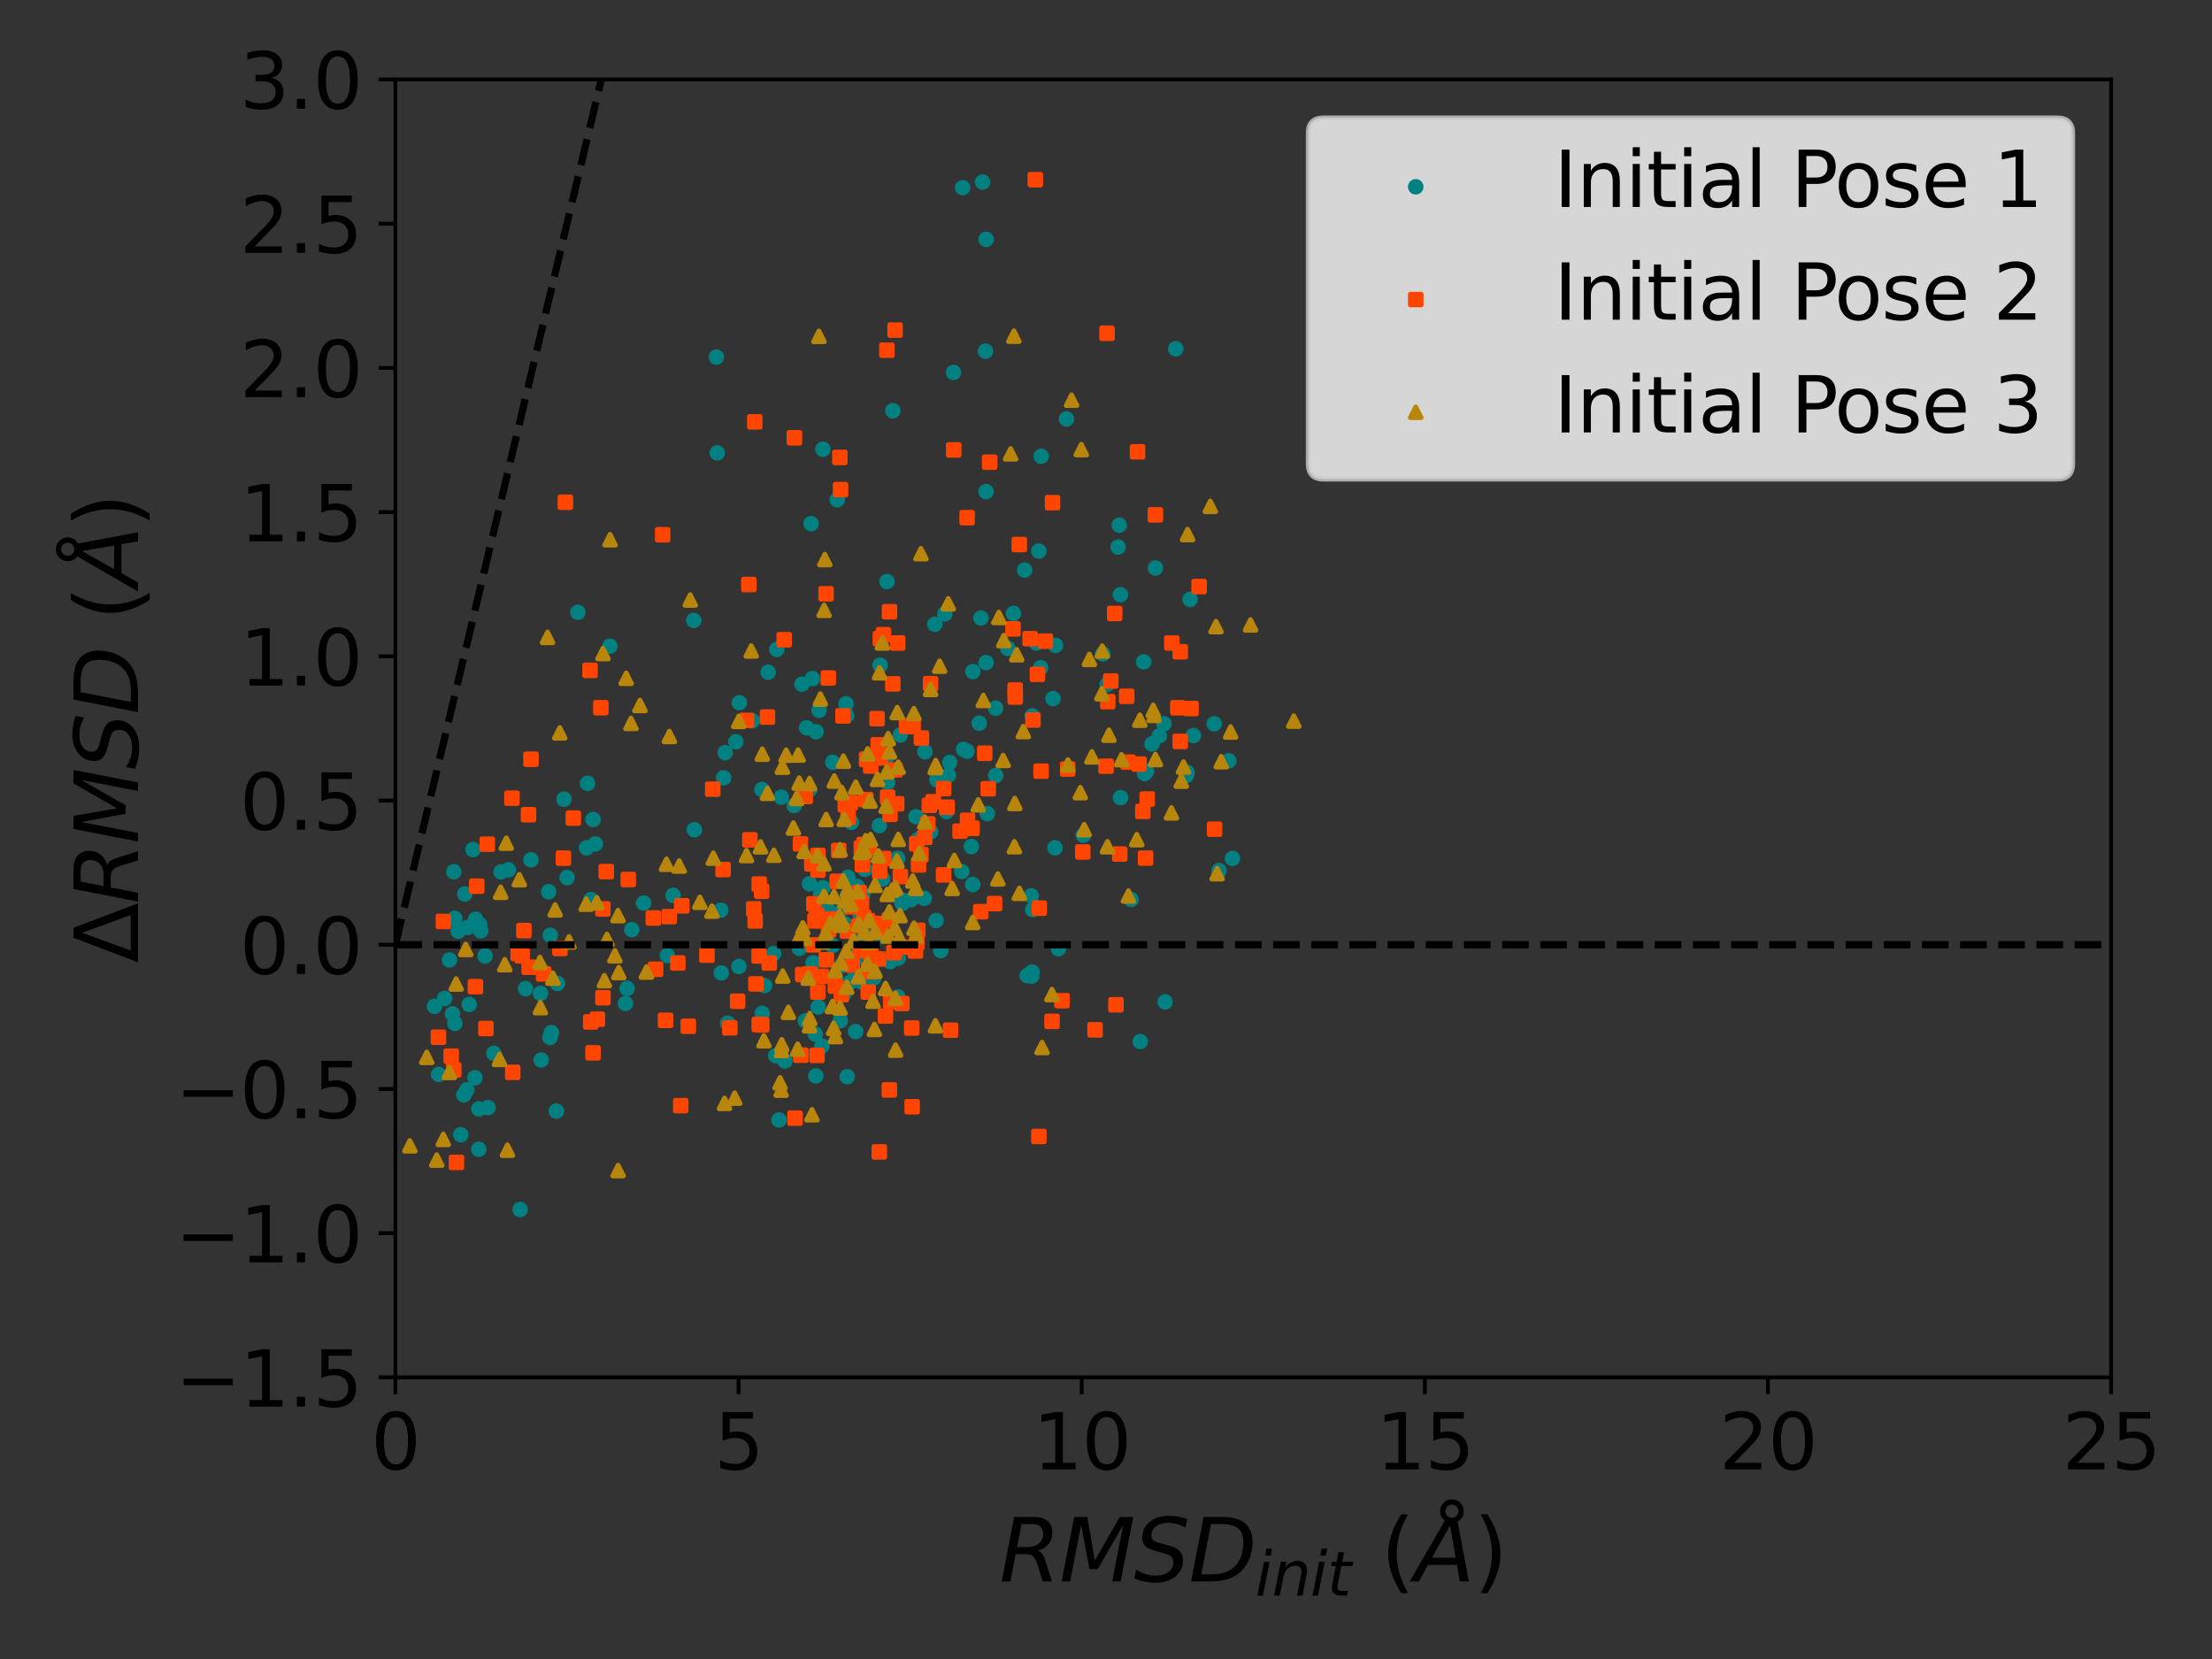 <?xml version="1.0" encoding="utf-8" standalone="no"?>
<!DOCTYPE svg PUBLIC "-//W3C//DTD SVG 1.1//EN"
  "http://www.w3.org/Graphics/SVG/1.1/DTD/svg11.dtd">
<svg xmlns:xlink="http://www.w3.org/1999/xlink" width="460.8pt" height="345.6pt" viewBox="0 0 460.8 345.6" xmlns="http://www.w3.org/2000/svg" version="1.1">
 <rect x="0" y="0" width="460.8" height="345.6" fill="#333333" stroke="none"/>
 <defs>
  <style type="text/css">*{stroke-linejoin: round; stroke-linecap: butt}</style>
 </defs>
 <g id="figure_1">
  <g id="patch_1">
   <path d="M 0 345.6 
L 460.8 345.6 
L 460.8 0 
L 0 0 
L 0 345.6 
z
" style="fill: none"/>
  </g>
  <g id="axes_1">
   <g id="patch_2">
    <path d="M 82.37 286.936 
L 439.785 286.936 
L 439.785 16.56 
L 82.37 16.56 
L 82.37 286.936 
z
" style="fill: none"/>
   </g>
   <g id="PathCollection_1">
    <defs>
     <path id="meec10a4d99" d="M 0 1.118 
C 0.297 1.118 0.581 1 0.791 0.791 
C 1 0.581 1.118 0.297 1.118 0 
C 1.118 -0.297 1 -0.581 0.791 -0.791 
C 0.581 -1 0.297 -1.118 0 -1.118 
C -0.297 -1.118 -0.581 -1 -0.791 -0.791 
C -1 -0.581 -1.118 -0.297 -1.118 0 
C -1.118 0.297 -1 0.581 -0.791 0.791 
C -0.581 1 -0.297 1.118 0 1.118 
z
" style="stroke: #008080"/>
    </defs>
    <g clip-path="url(#p78cde6a53a)">
     <use xlink:href="#meec10a4d99" x="213.452" y="118.761" style="fill: #008080; stroke: #008080"/>
     <use xlink:href="#meec10a4d99" x="242.494" y="150.782" style="fill: #008080; stroke: #008080"/>
     <use xlink:href="#meec10a4d99" x="178.678" y="195.542" style="fill: #008080; stroke: #008080"/>
     <use xlink:href="#meec10a4d99" x="176.635" y="182.748" style="fill: #008080; stroke: #008080"/>
     <use xlink:href="#meec10a4d99" x="170.929" y="186.221" style="fill: #008080; stroke: #008080"/>
     <use xlink:href="#meec10a4d99" x="182.627" y="157.599" style="fill: #008080; stroke: #008080"/>
     <use xlink:href="#meec10a4d99" x="172.106" y="188.035" style="fill: #008080; stroke: #008080"/>
     <use xlink:href="#meec10a4d99" x="175.778" y="207.048" style="fill: #008080; stroke: #008080"/>
     <use xlink:href="#meec10a4d99" x="175.044" y="212.62" style="fill: #008080; stroke: #008080"/>
     <use xlink:href="#meec10a4d99" x="179.454" y="204.552" style="fill: #008080; stroke: #008080"/>
     <use xlink:href="#meec10a4d99" x="169.233" y="141.372" style="fill: #008080; stroke: #008080"/>
     <use xlink:href="#meec10a4d99" x="175.753" y="205.309" style="fill: #008080; stroke: #008080"/>
     <use xlink:href="#meec10a4d99" x="175.75" y="189.174" style="fill: #008080; stroke: #008080"/>
     <use xlink:href="#meec10a4d99" x="180.389" y="193.131" style="fill: #008080; stroke: #008080"/>
     <use xlink:href="#meec10a4d99" x="177.368" y="171.31" style="fill: #008080; stroke: #008080"/>
     <use xlink:href="#meec10a4d99" x="248.597" y="153.24" style="fill: #008080; stroke: #008080"/>
     <use xlink:href="#meec10a4d99" x="183.342" y="138.57" style="fill: #008080; stroke: #008080"/>
     <use xlink:href="#meec10a4d99" x="230.617" y="142.588" style="fill: #008080; stroke: #008080"/>
     <use xlink:href="#meec10a4d99" x="192.681" y="156.597" style="fill: #008080; stroke: #008080"/>
     <use xlink:href="#meec10a4d99" x="159.261" y="205.303" style="fill: #008080; stroke: #008080"/>
     <use xlink:href="#meec10a4d99" x="238.439" y="161.141" style="fill: #008080; stroke: #008080"/>
     <use xlink:href="#meec10a4d99" x="220.486" y="197.636" style="fill: #008080; stroke: #008080"/>
     <use xlink:href="#meec10a4d99" x="189.78" y="187.429" style="fill: #008080; stroke: #008080"/>
     <use xlink:href="#meec10a4d99" x="185.986" y="85.562" style="fill: #008080; stroke: #008080"/>
     <use xlink:href="#meec10a4d99" x="191.387" y="174.759" style="fill: #008080; stroke: #008080"/>
     <use xlink:href="#meec10a4d99" x="200.725" y="156.097" style="fill: #008080; stroke: #008080"/>
     <use xlink:href="#meec10a4d99" x="173.433" y="196.958" style="fill: #008080; stroke: #008080"/>
     <use xlink:href="#meec10a4d99" x="175.199" y="201.218" style="fill: #008080; stroke: #008080"/>
     <use xlink:href="#meec10a4d99" x="99.749" y="231.011" style="fill: #008080; stroke: #008080"/>
     <use xlink:href="#meec10a4d99" x="168.044" y="151.619" style="fill: #008080; stroke: #008080"/>
     <use xlink:href="#meec10a4d99" x="161.157" y="198.667" style="fill: #008080; stroke: #008080"/>
     <use xlink:href="#meec10a4d99" x="195.197" y="162.441" style="fill: #008080; stroke: #008080"/>
     <use xlink:href="#meec10a4d99" x="114.639" y="194.831" style="fill: #008080; stroke: #008080"/>
     <use xlink:href="#meec10a4d99" x="190.815" y="170.127" style="fill: #008080; stroke: #008080"/>
     <use xlink:href="#meec10a4d99" x="171.42" y="93.577" style="fill: #008080; stroke: #008080"/>
     <use xlink:href="#meec10a4d99" x="186.997" y="178.816" style="fill: #008080; stroke: #008080"/>
     <use xlink:href="#meec10a4d99" x="144.644" y="172.849" style="fill: #008080; stroke: #008080"/>
     <use xlink:href="#meec10a4d99" x="158.723" y="164.474" style="fill: #008080; stroke: #008080"/>
     <use xlink:href="#meec10a4d99" x="184.919" y="162.986" style="fill: #008080; stroke: #008080"/>
     <use xlink:href="#meec10a4d99" x="187.529" y="153.118" style="fill: #008080; stroke: #008080"/>
     <use xlink:href="#meec10a4d99" x="233.417" y="123.887" style="fill: #008080; stroke: #008080"/>
     <use xlink:href="#meec10a4d99" x="252.938" y="150.771" style="fill: #008080; stroke: #008080"/>
     <use xlink:href="#meec10a4d99" x="214.922" y="203.348" style="fill: #008080; stroke: #008080"/>
     <use xlink:href="#meec10a4d99" x="242.71" y="208.714" style="fill: #008080; stroke: #008080"/>
     <use xlink:href="#meec10a4d99" x="205.678" y="169.494" style="fill: #008080; stroke: #008080"/>
     <use xlink:href="#meec10a4d99" x="176.945" y="204.724" style="fill: #008080; stroke: #008080"/>
     <use xlink:href="#meec10a4d99" x="233.43" y="166.155" style="fill: #008080; stroke: #008080"/>
     <use xlink:href="#meec10a4d99" x="207.406" y="147.528" style="fill: #008080; stroke: #008080"/>
     <use xlink:href="#meec10a4d99" x="187.052" y="207.677" style="fill: #008080; stroke: #008080"/>
     <use xlink:href="#meec10a4d99" x="167.781" y="212.666" style="fill: #008080; stroke: #008080"/>
     <use xlink:href="#meec10a4d99" x="168.637" y="184.102" style="fill: #008080; stroke: #008080"/>
     <use xlink:href="#meec10a4d99" x="205.409" y="102.407" style="fill: #008080; stroke: #008080"/>
     <use xlink:href="#meec10a4d99" x="204.004" y="150.642" style="fill: #008080; stroke: #008080"/>
     <use xlink:href="#meec10a4d99" x="202.351" y="176.353" style="fill: #008080; stroke: #008080"/>
     <use xlink:href="#meec10a4d99" x="201.435" y="156.496" style="fill: #008080; stroke: #008080"/>
     <use xlink:href="#meec10a4d99" x="213.973" y="203.241" style="fill: #008080; stroke: #008080"/>
     <use xlink:href="#meec10a4d99" x="100.147" y="193.913" style="fill: #008080; stroke: #008080"/>
     <use xlink:href="#meec10a4d99" x="118.138" y="182.817" style="fill: #008080; stroke: #008080"/>
     <use xlink:href="#meec10a4d99" x="115.906" y="231.462" style="fill: #008080; stroke: #008080"/>
     <use xlink:href="#meec10a4d99" x="127.05" y="134.621" style="fill: #008080; stroke: #008080"/>
     <use xlink:href="#meec10a4d99" x="160.024" y="140.041" style="fill: #008080; stroke: #008080"/>
     <use xlink:href="#meec10a4d99" x="144.529" y="129.239" style="fill: #008080; stroke: #008080"/>
     <use xlink:href="#meec10a4d99" x="176.51" y="186.453" style="fill: #008080; stroke: #008080"/>
     <use xlink:href="#meec10a4d99" x="255.973" y="158.483" style="fill: #008080; stroke: #008080"/>
     <use xlink:href="#meec10a4d99" x="130.303" y="209.038" style="fill: #008080; stroke: #008080"/>
     <use xlink:href="#meec10a4d99" x="237.534" y="216.966" style="fill: #008080; stroke: #008080"/>
     <use xlink:href="#meec10a4d99" x="97.243" y="227.045" style="fill: #008080; stroke: #008080"/>
     <use xlink:href="#meec10a4d99" x="215.001" y="202.493" style="fill: #008080; stroke: #008080"/>
     <use xlink:href="#meec10a4d99" x="117.484" y="166.485" style="fill: #008080; stroke: #008080"/>
     <use xlink:href="#meec10a4d99" x="139.029" y="199.055" style="fill: #008080; stroke: #008080"/>
     <use xlink:href="#meec10a4d99" x="98.939" y="224.513" style="fill: #008080; stroke: #008080"/>
     <use xlink:href="#meec10a4d99" x="101.665" y="230.737" style="fill: #008080; stroke: #008080"/>
     <use xlink:href="#meec10a4d99" x="149.229" y="74.389" style="fill: #008080; stroke: #008080"/>
     <use xlink:href="#meec10a4d99" x="229.725" y="136.203" style="fill: #008080; stroke: #008080"/>
     <use xlink:href="#meec10a4d99" x="99.929" y="192.575" style="fill: #008080; stroke: #008080"/>
     <use xlink:href="#meec10a4d99" x="197.842" y="158.847" style="fill: #008080; stroke: #008080"/>
     <use xlink:href="#meec10a4d99" x="195.024" y="191.749" style="fill: #008080; stroke: #008080"/>
     <use xlink:href="#meec10a4d99" x="204.689" y="37.92" style="fill: #008080; stroke: #008080"/>
     <use xlink:href="#meec10a4d99" x="122.405" y="163.179" style="fill: #008080; stroke: #008080"/>
     <use xlink:href="#meec10a4d99" x="94.262" y="211.198" style="fill: #008080; stroke: #008080"/>
     <use xlink:href="#meec10a4d99" x="253.933" y="181.368" style="fill: #008080; stroke: #008080"/>
     <use xlink:href="#meec10a4d99" x="158.768" y="211.091" style="fill: #008080; stroke: #008080"/>
     <use xlink:href="#meec10a4d99" x="247.319" y="160.911" style="fill: #008080; stroke: #008080"/>
     <use xlink:href="#meec10a4d99" x="94.529" y="181.598" style="fill: #008080; stroke: #008080"/>
     <use xlink:href="#meec10a4d99" x="98.538" y="176.988" style="fill: #008080; stroke: #008080"/>
     <use xlink:href="#meec10a4d99" x="192.538" y="187.138" style="fill: #008080; stroke: #008080"/>
     <use xlink:href="#meec10a4d99" x="215.126" y="189.498" style="fill: #008080; stroke: #008080"/>
     <use xlink:href="#meec10a4d99" x="235.608" y="187.368" style="fill: #008080; stroke: #008080"/>
     <use xlink:href="#meec10a4d99" x="232.929" y="113.954" style="fill: #008080; stroke: #008080"/>
     <use xlink:href="#meec10a4d99" x="238.842" y="160.664" style="fill: #008080; stroke: #008080"/>
     <use xlink:href="#meec10a4d99" x="233.18" y="109.41" style="fill: #008080; stroke: #008080"/>
     <use xlink:href="#meec10a4d99" x="185.437" y="200.319" style="fill: #008080; stroke: #008080"/>
     <use xlink:href="#meec10a4d99" x="176.249" y="146.622" style="fill: #008080; stroke: #008080"/>
     <use xlink:href="#meec10a4d99" x="162.285" y="233.304" style="fill: #008080; stroke: #008080"/>
     <use xlink:href="#meec10a4d99" x="215.033" y="149.136" style="fill: #008080; stroke: #008080"/>
     <use xlink:href="#meec10a4d99" x="225.69" y="173.987" style="fill: #008080; stroke: #008080"/>
     <use xlink:href="#meec10a4d99" x="196.825" y="127.893" style="fill: #008080; stroke: #008080"/>
     <use xlink:href="#meec10a4d99" x="124.026" y="175.819" style="fill: #008080; stroke: #008080"/>
     <use xlink:href="#meec10a4d99" x="123.545" y="170.715" style="fill: #008080; stroke: #008080"/>
     <use xlink:href="#meec10a4d99" x="256.735" y="178.828" style="fill: #008080; stroke: #008080"/>
     <use xlink:href="#meec10a4d99" x="197.578" y="161.505" style="fill: #008080; stroke: #008080"/>
     <use xlink:href="#meec10a4d99" x="244.923" y="72.661" style="fill: #008080; stroke: #008080"/>
     <use xlink:href="#meec10a4d99" x="174.417" y="104.112" style="fill: #008080; stroke: #008080"/>
     <use xlink:href="#meec10a4d99" x="238.254" y="137.884" style="fill: #008080; stroke: #008080"/>
     <use xlink:href="#meec10a4d99" x="183.878" y="183.101" style="fill: #008080; stroke: #008080"/>
     <use xlink:href="#meec10a4d99" x="91.373" y="223.809" style="fill: #008080; stroke: #008080"/>
     <use xlink:href="#meec10a4d99" x="182.004" y="203.747" style="fill: #008080; stroke: #008080"/>
     <use xlink:href="#meec10a4d99" x="102.872" y="219.447" style="fill: #008080; stroke: #008080"/>
     <use xlink:href="#meec10a4d99" x="184.968" y="157.409" style="fill: #008080; stroke: #008080"/>
     <use xlink:href="#meec10a4d99" x="109.462" y="205.961" style="fill: #008080; stroke: #008080"/>
     <use xlink:href="#meec10a4d99" x="120.375" y="127.571" style="fill: #008080; stroke: #008080"/>
     <use xlink:href="#meec10a4d99" x="114.856" y="215.112" style="fill: #008080; stroke: #008080"/>
     <use xlink:href="#meec10a4d99" x="149.409" y="94.335" style="fill: #008080; stroke: #008080"/>
     <use xlink:href="#meec10a4d99" x="222.158" y="87.279" style="fill: #008080; stroke: #008080"/>
     <use xlink:href="#meec10a4d99" x="90.5" y="209.632" style="fill: #008080; stroke: #008080"/>
     <use xlink:href="#meec10a4d99" x="193.875" y="173.238" style="fill: #008080; stroke: #008080"/>
     <use xlink:href="#meec10a4d99" x="241.489" y="153.3" style="fill: #008080; stroke: #008080"/>
     <use xlink:href="#meec10a4d99" x="156.709" y="150.155" style="fill: #008080; stroke: #008080"/>
     <use xlink:href="#meec10a4d99" x="161.807" y="135.28" style="fill: #008080; stroke: #008080"/>
     <use xlink:href="#meec10a4d99" x="171.47" y="184.93" style="fill: #008080; stroke: #008080"/>
     <use xlink:href="#meec10a4d99" x="163.518" y="221.019" style="fill: #008080; stroke: #008080"/>
     <use xlink:href="#meec10a4d99" x="168.646" y="164.564" style="fill: #008080; stroke: #008080"/>
     <use xlink:href="#meec10a4d99" x="205.426" y="49.863" style="fill: #008080; stroke: #008080"/>
     <use xlink:href="#meec10a4d99" x="214.821" y="186.619" style="fill: #008080; stroke: #008080"/>
     <use xlink:href="#meec10a4d99" x="172.883" y="190.012" style="fill: #008080; stroke: #008080"/>
     <use xlink:href="#meec10a4d99" x="131.609" y="193.656" style="fill: #008080; stroke: #008080"/>
     <use xlink:href="#meec10a4d99" x="96.634" y="228.09" style="fill: #008080; stroke: #008080"/>
     <use xlink:href="#meec10a4d99" x="93.629" y="199.974" style="fill: #008080; stroke: #008080"/>
     <use xlink:href="#meec10a4d99" x="95.708" y="193.499" style="fill: #008080; stroke: #008080"/>
     <use xlink:href="#meec10a4d99" x="94.736" y="191.306" style="fill: #008080; stroke: #008080"/>
     <use xlink:href="#meec10a4d99" x="92.61" y="208.005" style="fill: #008080; stroke: #008080"/>
     <use xlink:href="#meec10a4d99" x="95.976" y="236.391" style="fill: #008080; stroke: #008080"/>
     <use xlink:href="#meec10a4d99" x="171.799" y="188.847" style="fill: #008080; stroke: #008080"/>
     <use xlink:href="#meec10a4d99" x="112.608" y="206.935" style="fill: #008080; stroke: #008080"/>
     <use xlink:href="#meec10a4d99" x="96.824" y="186.218" style="fill: #008080; stroke: #008080"/>
     <use xlink:href="#meec10a4d99" x="94.76" y="213.192" style="fill: #008080; stroke: #008080"/>
     <use xlink:href="#meec10a4d99" x="99.075" y="191.497" style="fill: #008080; stroke: #008080"/>
     <use xlink:href="#meec10a4d99" x="105.909" y="181.199" style="fill: #008080; stroke: #008080"/>
     <use xlink:href="#meec10a4d99" x="204.35" y="128.75" style="fill: #008080; stroke: #008080"/>
     <use xlink:href="#meec10a4d99" x="202.67" y="139.901" style="fill: #008080; stroke: #008080"/>
     <use xlink:href="#meec10a4d99" x="219.367" y="145.539" style="fill: #008080; stroke: #008080"/>
     <use xlink:href="#meec10a4d99" x="216.785" y="139.088" style="fill: #008080; stroke: #008080"/>
     <use xlink:href="#meec10a4d99" x="101.048" y="199.152" style="fill: #008080; stroke: #008080"/>
     <use xlink:href="#meec10a4d99" x="150.754" y="162.043" style="fill: #008080; stroke: #008080"/>
     <use xlink:href="#meec10a4d99" x="170.449" y="209.775" style="fill: #008080; stroke: #008080"/>
     <use xlink:href="#meec10a4d99" x="200.524" y="39.103" style="fill: #008080; stroke: #008080"/>
     <use xlink:href="#meec10a4d99" x="206.816" y="6.426" style="fill: #008080; stroke: #008080"/>
     <use xlink:href="#meec10a4d99" x="150.254" y="202.686" style="fill: #008080; stroke: #008080"/>
     <use xlink:href="#meec10a4d99" x="151.065" y="156.798" style="fill: #008080; stroke: #008080"/>
     <use xlink:href="#meec10a4d99" x="169.951" y="224.131" style="fill: #008080; stroke: #008080"/>
     <use xlink:href="#meec10a4d99" x="153.93" y="201.347" style="fill: #008080; stroke: #008080"/>
     <use xlink:href="#meec10a4d99" x="151.602" y="213.154" style="fill: #008080; stroke: #008080"/>
     <use xlink:href="#meec10a4d99" x="170.626" y="147.965" style="fill: #008080; stroke: #008080"/>
     <use xlink:href="#meec10a4d99" x="209.933" y="135.078" style="fill: #008080; stroke: #008080"/>
     <use xlink:href="#meec10a4d99" x="150.147" y="189.596" style="fill: #008080; stroke: #008080"/>
     <use xlink:href="#meec10a4d99" x="112.732" y="220.824" style="fill: #008080; stroke: #008080"/>
     <use xlink:href="#meec10a4d99" x="161.589" y="219.918" style="fill: #008080; stroke: #008080"/>
     <use xlink:href="#meec10a4d99" x="195.983" y="198.041" style="fill: #008080; stroke: #008080"/>
     <use xlink:href="#meec10a4d99" x="200.36" y="181.561" style="fill: #008080; stroke: #008080"/>
     <use xlink:href="#meec10a4d99" x="166.517" y="197.553" style="fill: #008080; stroke: #008080"/>
     <use xlink:href="#meec10a4d99" x="179.071" y="186.683" style="fill: #008080; stroke: #008080"/>
     <use xlink:href="#meec10a4d99" x="122.187" y="176.636" style="fill: #008080; stroke: #008080"/>
     <use xlink:href="#meec10a4d99" x="108.361" y="251.961" style="fill: #008080; stroke: #008080"/>
     <use xlink:href="#meec10a4d99" x="140.22" y="186.52" style="fill: #008080; stroke: #008080"/>
     <use xlink:href="#meec10a4d99" x="114.296" y="185.766" style="fill: #008080; stroke: #008080"/>
     <use xlink:href="#meec10a4d99" x="123.103" y="187.411" style="fill: #008080; stroke: #008080"/>
     <use xlink:href="#meec10a4d99" x="97.746" y="209.244" style="fill: #008080; stroke: #008080"/>
     <use xlink:href="#meec10a4d99" x="176.021" y="192.462" style="fill: #008080; stroke: #008080"/>
     <use xlink:href="#meec10a4d99" x="198.644" y="77.59" style="fill: #008080; stroke: #008080"/>
     <use xlink:href="#meec10a4d99" x="169.833" y="215.425" style="fill: #008080; stroke: #008080"/>
     <use xlink:href="#meec10a4d99" x="169.958" y="189.235" style="fill: #008080; stroke: #008080"/>
     <use xlink:href="#meec10a4d99" x="116.125" y="204.869" style="fill: #008080; stroke: #008080"/>
     <use xlink:href="#meec10a4d99" x="110.609" y="179.119" style="fill: #008080; stroke: #008080"/>
     <use xlink:href="#meec10a4d99" x="171.216" y="217.892" style="fill: #008080; stroke: #008080"/>
     <use xlink:href="#meec10a4d99" x="97.425" y="193.2" style="fill: #008080; stroke: #008080"/>
     <use xlink:href="#meec10a4d99" x="179.684" y="186.402" style="fill: #008080; stroke: #008080"/>
     <use xlink:href="#meec10a4d99" x="173.478" y="158.792" style="fill: #008080; stroke: #008080"/>
     <use xlink:href="#meec10a4d99" x="207.421" y="161.544" style="fill: #008080; stroke: #008080"/>
     <use xlink:href="#meec10a4d99" x="176.374" y="149.083" style="fill: #008080; stroke: #008080"/>
     <use xlink:href="#meec10a4d99" x="168.965" y="109.084" style="fill: #008080; stroke: #008080"/>
     <use xlink:href="#meec10a4d99" x="165.456" y="167.788" style="fill: #008080; stroke: #008080"/>
     <use xlink:href="#meec10a4d99" x="167.07" y="142.522" style="fill: #008080; stroke: #008080"/>
     <use xlink:href="#meec10a4d99" x="95.446" y="193.981" style="fill: #008080; stroke: #008080"/>
     <use xlink:href="#meec10a4d99" x="194.74" y="130.042" style="fill: #008080; stroke: #008080"/>
     <use xlink:href="#meec10a4d99" x="169.995" y="152.431" style="fill: #008080; stroke: #008080"/>
     <use xlink:href="#meec10a4d99" x="180.178" y="181.107" style="fill: #008080; stroke: #008080"/>
     <use xlink:href="#meec10a4d99" x="178.563" y="184.662" style="fill: #008080; stroke: #008080"/>
     <use xlink:href="#meec10a4d99" x="176.487" y="224.287" style="fill: #008080; stroke: #008080"/>
     <use xlink:href="#meec10a4d99" x="178.225" y="214.893" style="fill: #008080; stroke: #008080"/>
     <use xlink:href="#meec10a4d99" x="197.158" y="169.069" style="fill: #008080; stroke: #008080"/>
     <use xlink:href="#meec10a4d99" x="178.053" y="203.551" style="fill: #008080; stroke: #008080"/>
     <use xlink:href="#meec10a4d99" x="211.117" y="127.79" style="fill: #008080; stroke: #008080"/>
     <use xlink:href="#meec10a4d99" x="169.384" y="200.577" style="fill: #008080; stroke: #008080"/>
     <use xlink:href="#meec10a4d99" x="153.291" y="154.517" style="fill: #008080; stroke: #008080"/>
     <use xlink:href="#meec10a4d99" x="179.186" y="190.528" style="fill: #008080; stroke: #008080"/>
     <use xlink:href="#meec10a4d99" x="134.083" y="188.122" style="fill: #008080; stroke: #008080"/>
     <use xlink:href="#meec10a4d99" x="99.746" y="239.425" style="fill: #008080; stroke: #008080"/>
     <use xlink:href="#meec10a4d99" x="154.017" y="146.386" style="fill: #008080; stroke: #008080"/>
     <use xlink:href="#meec10a4d99" x="187.625" y="187.313" style="fill: #008080; stroke: #008080"/>
     <use xlink:href="#meec10a4d99" x="202.636" y="184.262" style="fill: #008080; stroke: #008080"/>
     <use xlink:href="#meec10a4d99" x="187.125" y="199.605" style="fill: #008080; stroke: #008080"/>
     <use xlink:href="#meec10a4d99" x="216.408" y="114.799" style="fill: #008080; stroke: #008080"/>
     <use xlink:href="#meec10a4d99" x="215.872" y="133.942" style="fill: #008080; stroke: #008080"/>
     <use xlink:href="#meec10a4d99" x="181.982" y="196.302" style="fill: #008080; stroke: #008080"/>
     <use xlink:href="#meec10a4d99" x="216.9" y="95.048" style="fill: #008080; stroke: #008080"/>
     <use xlink:href="#meec10a4d99" x="219.889" y="134.445" style="fill: #008080; stroke: #008080"/>
     <use xlink:href="#meec10a4d99" x="240.697" y="118.327" style="fill: #008080; stroke: #008080"/>
     <use xlink:href="#meec10a4d99" x="219.769" y="176.621" style="fill: #008080; stroke: #008080"/>
     <use xlink:href="#meec10a4d99" x="247.144" y="161.524" style="fill: #008080; stroke: #008080"/>
     <use xlink:href="#meec10a4d99" x="205.408" y="138.03" style="fill: #008080; stroke: #008080"/>
     <use xlink:href="#meec10a4d99" x="184.772" y="121.144" style="fill: #008080; stroke: #008080"/>
     <use xlink:href="#meec10a4d99" x="183.175" y="171.987" style="fill: #008080; stroke: #008080"/>
     <use xlink:href="#meec10a4d99" x="187.957" y="188.227" style="fill: #008080; stroke: #008080"/>
     <use xlink:href="#meec10a4d99" x="239.994" y="154.98" style="fill: #008080; stroke: #008080"/>
     <use xlink:href="#meec10a4d99" x="247.924" y="124.875" style="fill: #008080; stroke: #008080"/>
     <use xlink:href="#meec10a4d99" x="205.295" y="73.162" style="fill: #008080; stroke: #008080"/>
     <use xlink:href="#meec10a4d99" x="104.396" y="181.626" style="fill: #008080; stroke: #008080"/>
     <use xlink:href="#meec10a4d99" x="162.738" y="166.056" style="fill: #008080; stroke: #008080"/>
     <use xlink:href="#meec10a4d99" x="192.295" y="174.512" style="fill: #008080; stroke: #008080"/>
     <use xlink:href="#meec10a4d99" x="114.578" y="216.131" style="fill: #008080; stroke: #008080"/>
     <use xlink:href="#meec10a4d99" x="130.64" y="205.907" style="fill: #008080; stroke: #008080"/>
     <use xlink:href="#meec10a4d99" x="179.009" y="197.996" style="fill: #008080; stroke: #008080"/>
     <use xlink:href="#meec10a4d99" x="179.109" y="199.388" style="fill: #008080; stroke: #008080"/>
    </g>
   </g>
   <g id="PathCollection_2">
    <defs>
     <path id="mb75ea807eb" d="M -1.118 1.118 
L 1.118 1.118 
L 1.118 -1.118 
L -1.118 -1.118 
z
" style="stroke: #ff4500"/>
    </defs>
    <g clip-path="url(#p78cde6a53a)">
     <use xlink:href="#mb75ea807eb" x="245.864" y="154.45" style="fill: #ff4500; stroke: #ff4500"/>
     <use xlink:href="#mb75ea807eb" x="237.274" y="159.166" style="fill: #ff4500; stroke: #ff4500"/>
     <use xlink:href="#mb75ea807eb" x="178.973" y="192.848" style="fill: #ff4500; stroke: #ff4500"/>
     <use xlink:href="#mb75ea807eb" x="181.419" y="202.416" style="fill: #ff4500; stroke: #ff4500"/>
     <use xlink:href="#mb75ea807eb" x="170.399" y="181.26" style="fill: #ff4500; stroke: #ff4500"/>
     <use xlink:href="#mb75ea807eb" x="174.4" y="183.606" style="fill: #ff4500; stroke: #ff4500"/>
     <use xlink:href="#mb75ea807eb" x="174.027" y="205.412" style="fill: #ff4500; stroke: #ff4500"/>
     <use xlink:href="#mb75ea807eb" x="180.964" y="201.983" style="fill: #ff4500; stroke: #ff4500"/>
     <use xlink:href="#mb75ea807eb" x="181.286" y="198.11" style="fill: #ff4500; stroke: #ff4500"/>
     <use xlink:href="#mb75ea807eb" x="184.463" y="211.653" style="fill: #ff4500; stroke: #ff4500"/>
     <use xlink:href="#mb75ea807eb" x="172.55" y="141.236" style="fill: #ff4500; stroke: #ff4500"/>
     <use xlink:href="#mb75ea807eb" x="177.387" y="188.895" style="fill: #ff4500; stroke: #ff4500"/>
     <use xlink:href="#mb75ea807eb" x="177.549" y="201.019" style="fill: #ff4500; stroke: #ff4500"/>
     <use xlink:href="#mb75ea807eb" x="179.936" y="191.083" style="fill: #ff4500; stroke: #ff4500"/>
     <use xlink:href="#mb75ea807eb" x="197.292" y="168.149" style="fill: #ff4500; stroke: #ff4500"/>
     <use xlink:href="#mb75ea807eb" x="253.014" y="172.739" style="fill: #ff4500; stroke: #ff4500"/>
     <use xlink:href="#mb75ea807eb" x="191.866" y="178.05" style="fill: #ff4500; stroke: #ff4500"/>
     <use xlink:href="#mb75ea807eb" x="180.019" y="175.911" style="fill: #ff4500; stroke: #ff4500"/>
     <use xlink:href="#mb75ea807eb" x="185.407" y="169.635" style="fill: #ff4500; stroke: #ff4500"/>
     <use xlink:href="#mb75ea807eb" x="233.255" y="177.916" style="fill: #ff4500; stroke: #ff4500"/>
     <use xlink:href="#mb75ea807eb" x="225.564" y="177.482" style="fill: #ff4500; stroke: #ff4500"/>
     <use xlink:href="#mb75ea807eb" x="169.544" y="188.289" style="fill: #ff4500; stroke: #ff4500"/>
     <use xlink:href="#mb75ea807eb" x="172.085" y="123.696" style="fill: #ff4500; stroke: #ff4500"/>
     <use xlink:href="#mb75ea807eb" x="186.791" y="167.441" style="fill: #ff4500; stroke: #ff4500"/>
     <use xlink:href="#mb75ea807eb" x="216.493" y="189.185" style="fill: #ff4500; stroke: #ff4500"/>
     <use xlink:href="#mb75ea807eb" x="191.193" y="193.802" style="fill: #ff4500; stroke: #ff4500"/>
     <use xlink:href="#mb75ea807eb" x="106.811" y="223.387" style="fill: #ff4500; stroke: #ff4500"/>
     <use xlink:href="#mb75ea807eb" x="179.668" y="180.151" style="fill: #ff4500; stroke: #ff4500"/>
     <use xlink:href="#mb75ea807eb" x="167.743" y="165.934" style="fill: #ff4500; stroke: #ff4500"/>
     <use xlink:href="#mb75ea807eb" x="157.016" y="189.327" style="fill: #ff4500; stroke: #ff4500"/>
     <use xlink:href="#mb75ea807eb" x="181.059" y="176.618" style="fill: #ff4500; stroke: #ff4500"/>
     <use xlink:href="#mb75ea807eb" x="175.272" y="207.21" style="fill: #ff4500; stroke: #ff4500"/>
     <use xlink:href="#mb75ea807eb" x="168.734" y="202.871" style="fill: #ff4500; stroke: #ff4500"/>
     <use xlink:href="#mb75ea807eb" x="158.135" y="199.146" style="fill: #ff4500; stroke: #ff4500"/>
     <use xlink:href="#mb75ea807eb" x="188.841" y="151.273" style="fill: #ff4500; stroke: #ff4500"/>
     <use xlink:href="#mb75ea807eb" x="190.224" y="151.342" style="fill: #ff4500; stroke: #ff4500"/>
     <use xlink:href="#mb75ea807eb" x="122.92" y="139.651" style="fill: #ff4500; stroke: #ff4500"/>
     <use xlink:href="#mb75ea807eb" x="212.327" y="113.436" style="fill: #ff4500; stroke: #ff4500"/>
     <use xlink:href="#mb75ea807eb" x="192.654" y="174.433" style="fill: #ff4500; stroke: #ff4500"/>
     <use xlink:href="#mb75ea807eb" x="232.205" y="127.796" style="fill: #ff4500; stroke: #ff4500"/>
     <use xlink:href="#mb75ea807eb" x="228.122" y="214.536" style="fill: #ff4500; stroke: #ff4500"/>
     <use xlink:href="#mb75ea807eb" x="189.926" y="214.16" style="fill: #ff4500; stroke: #ff4500"/>
     <use xlink:href="#mb75ea807eb" x="248.115" y="147.594" style="fill: #ff4500; stroke: #ff4500"/>
     <use xlink:href="#mb75ea807eb" x="238.069" y="169.028" style="fill: #ff4500; stroke: #ff4500"/>
     <use xlink:href="#mb75ea807eb" x="175.113" y="101.993" style="fill: #ff4500; stroke: #ff4500"/>
     <use xlink:href="#mb75ea807eb" x="240.696" y="107.257" style="fill: #ff4500; stroke: #ff4500"/>
     <use xlink:href="#mb75ea807eb" x="185.303" y="127.432" style="fill: #ff4500; stroke: #ff4500"/>
     <use xlink:href="#mb75ea807eb" x="183.455" y="157.906" style="fill: #ff4500; stroke: #ff4500"/>
     <use xlink:href="#mb75ea807eb" x="158.155" y="184.159" style="fill: #ff4500; stroke: #ff4500"/>
     <use xlink:href="#mb75ea807eb" x="191.952" y="153.746" style="fill: #ff4500; stroke: #ff4500"/>
     <use xlink:href="#mb75ea807eb" x="206.167" y="96.286" style="fill: #ff4500; stroke: #ff4500"/>
     <use xlink:href="#mb75ea807eb" x="189.131" y="197.301" style="fill: #ff4500; stroke: #ff4500"/>
     <use xlink:href="#mb75ea807eb" x="139.412" y="190.948" style="fill: #ff4500; stroke: #ff4500"/>
     <use xlink:href="#mb75ea807eb" x="187.878" y="209.045" style="fill: #ff4500; stroke: #ff4500"/>
     <use xlink:href="#mb75ea807eb" x="110.612" y="158.16" style="fill: #ff4500; stroke: #ff4500"/>
     <use xlink:href="#mb75ea807eb" x="125.164" y="147.432" style="fill: #ff4500; stroke: #ff4500"/>
     <use xlink:href="#mb75ea807eb" x="109.134" y="193.856" style="fill: #ff4500; stroke: #ff4500"/>
     <use xlink:href="#mb75ea807eb" x="125.591" y="189.346" style="fill: #ff4500; stroke: #ff4500"/>
     <use xlink:href="#mb75ea807eb" x="101.221" y="214.263" style="fill: #ff4500; stroke: #ff4500"/>
     <use xlink:href="#mb75ea807eb" x="157.231" y="87.877" style="fill: #ff4500; stroke: #ff4500"/>
     <use xlink:href="#mb75ea807eb" x="138.047" y="111.4" style="fill: #ff4500; stroke: #ff4500"/>
     <use xlink:href="#mb75ea807eb" x="186.455" y="68.769" style="fill: #ff4500; stroke: #ff4500"/>
     <use xlink:href="#mb75ea807eb" x="238.987" y="166.465" style="fill: #ff4500; stroke: #ff4500"/>
     <use xlink:href="#mb75ea807eb" x="99.039" y="205.541" style="fill: #ff4500; stroke: #ff4500"/>
     <use xlink:href="#mb75ea807eb" x="245.366" y="147.441" style="fill: #ff4500; stroke: #ff4500"/>
     <use xlink:href="#mb75ea807eb" x="187.559" y="182.599" style="fill: #ff4500; stroke: #ff4500"/>
     <use xlink:href="#mb75ea807eb" x="219.165" y="212.775" style="fill: #ff4500; stroke: #ff4500"/>
     <use xlink:href="#mb75ea807eb" x="156.208" y="174.947" style="fill: #ff4500; stroke: #ff4500"/>
     <use xlink:href="#mb75ea807eb" x="190.95" y="175.78" style="fill: #ff4500; stroke: #ff4500"/>
     <use xlink:href="#mb75ea807eb" x="182.948" y="155.154" style="fill: #ff4500; stroke: #ff4500"/>
     <use xlink:href="#mb75ea807eb" x="119.434" y="170.432" style="fill: #ff4500; stroke: #ff4500"/>
     <use xlink:href="#mb75ea807eb" x="183.396" y="133.041" style="fill: #ff4500; stroke: #ff4500"/>
     <use xlink:href="#mb75ea807eb" x="249.796" y="122.193" style="fill: #ff4500; stroke: #ff4500"/>
     <use xlink:href="#mb75ea807eb" x="99.32" y="184.611" style="fill: #ff4500; stroke: #ff4500"/>
     <use xlink:href="#mb75ea807eb" x="176.537" y="193.957" style="fill: #ff4500; stroke: #ff4500"/>
     <use xlink:href="#mb75ea807eb" x="179.038" y="187.417" style="fill: #ff4500; stroke: #ff4500"/>
     <use xlink:href="#mb75ea807eb" x="201.473" y="107.838" style="fill: #ff4500; stroke: #ff4500"/>
     <use xlink:href="#mb75ea807eb" x="110.232" y="201.486" style="fill: #ff4500; stroke: #ff4500"/>
     <use xlink:href="#mb75ea807eb" x="244.11" y="133.955" style="fill: #ff4500; stroke: #ff4500"/>
     <use xlink:href="#mb75ea807eb" x="194.413" y="167.013" style="fill: #ff4500; stroke: #ff4500"/>
     <use xlink:href="#mb75ea807eb" x="234.991" y="158.762" style="fill: #ff4500; stroke: #ff4500"/>
     <use xlink:href="#mb75ea807eb" x="173.143" y="191.413" style="fill: #ff4500; stroke: #ff4500"/>
     <use xlink:href="#mb75ea807eb" x="219.264" y="104.709" style="fill: #ff4500; stroke: #ff4500"/>
     <use xlink:href="#mb75ea807eb" x="231.396" y="141.871" style="fill: #ff4500; stroke: #ff4500"/>
     <use xlink:href="#mb75ea807eb" x="230.614" y="69.423" style="fill: #ff4500; stroke: #ff4500"/>
     <use xlink:href="#mb75ea807eb" x="232.473" y="209.311" style="fill: #ff4500; stroke: #ff4500"/>
     <use xlink:href="#mb75ea807eb" x="230.767" y="146.175" style="fill: #ff4500; stroke: #ff4500"/>
     <use xlink:href="#mb75ea807eb" x="185.274" y="227.052" style="fill: #ff4500; stroke: #ff4500"/>
     <use xlink:href="#mb75ea807eb" x="183.181" y="239.968" style="fill: #ff4500; stroke: #ff4500"/>
     <use xlink:href="#mb75ea807eb" x="181.382" y="159.584" style="fill: #ff4500; stroke: #ff4500"/>
     <use xlink:href="#mb75ea807eb" x="236.965" y="94.117" style="fill: #ff4500; stroke: #ff4500"/>
     <use xlink:href="#mb75ea807eb" x="216.415" y="236.746" style="fill: #ff4500; stroke: #ff4500"/>
     <use xlink:href="#mb75ea807eb" x="217.776" y="133.567" style="fill: #ff4500; stroke: #ff4500"/>
     <use xlink:href="#mb75ea807eb" x="238.646" y="178.76" style="fill: #ff4500; stroke: #ff4500"/>
     <use xlink:href="#mb75ea807eb" x="216.876" y="160.649" style="fill: #ff4500; stroke: #ff4500"/>
     <use xlink:href="#mb75ea807eb" x="174.961" y="95.293" style="fill: #ff4500; stroke: #ff4500"/>
     <use xlink:href="#mb75ea807eb" x="245.863" y="135.775" style="fill: #ff4500; stroke: #ff4500"/>
     <use xlink:href="#mb75ea807eb" x="183.422" y="192.368" style="fill: #ff4500; stroke: #ff4500"/>
     <use xlink:href="#mb75ea807eb" x="91.335" y="216.067" style="fill: #ff4500; stroke: #ff4500"/>
     <use xlink:href="#mb75ea807eb" x="141.815" y="230.323" style="fill: #ff4500; stroke: #ff4500"/>
     <use xlink:href="#mb75ea807eb" x="150.639" y="181.143" style="fill: #ff4500; stroke: #ff4500"/>
     <use xlink:href="#mb75ea807eb" x="143.392" y="213.791" style="fill: #ff4500; stroke: #ff4500"/>
     <use xlink:href="#mb75ea807eb" x="165.493" y="91.201" style="fill: #ff4500; stroke: #ff4500"/>
     <use xlink:href="#mb75ea807eb" x="190.994" y="196.412" style="fill: #ff4500; stroke: #ff4500"/>
     <use xlink:href="#mb75ea807eb" x="136.569" y="201.917" style="fill: #ff4500; stroke: #ff4500"/>
     <use xlink:href="#mb75ea807eb" x="170.19" y="219.861" style="fill: #ff4500; stroke: #ff4500"/>
     <use xlink:href="#mb75ea807eb" x="221.244" y="208.46" style="fill: #ff4500; stroke: #ff4500"/>
     <use xlink:href="#mb75ea807eb" x="176.093" y="167.65" style="fill: #ff4500; stroke: #ff4500"/>
     <use xlink:href="#mb75ea807eb" x="116.647" y="197.579" style="fill: #ff4500; stroke: #ff4500"/>
     <use xlink:href="#mb75ea807eb" x="222.415" y="160.197" style="fill: #ff4500; stroke: #ff4500"/>
     <use xlink:href="#mb75ea807eb" x="185.263" y="191.659" style="fill: #ff4500; stroke: #ff4500"/>
     <use xlink:href="#mb75ea807eb" x="166.752" y="175.797" style="fill: #ff4500; stroke: #ff4500"/>
     <use xlink:href="#mb75ea807eb" x="159.874" y="149.374" style="fill: #ff4500; stroke: #ff4500"/>
     <use xlink:href="#mb75ea807eb" x="158.159" y="213.408" style="fill: #ff4500; stroke: #ff4500"/>
     <use xlink:href="#mb75ea807eb" x="185.986" y="142.461" style="fill: #ff4500; stroke: #ff4500"/>
     <use xlink:href="#mb75ea807eb" x="190.703" y="198.104" style="fill: #ff4500; stroke: #ff4500"/>
     <use xlink:href="#mb75ea807eb" x="163.368" y="133.271" style="fill: #ff4500; stroke: #ff4500"/>
     <use xlink:href="#mb75ea807eb" x="196.564" y="182.256" style="fill: #ff4500; stroke: #ff4500"/>
     <use xlink:href="#mb75ea807eb" x="136.1" y="191.24" style="fill: #ff4500; stroke: #ff4500"/>
     <use xlink:href="#mb75ea807eb" x="124.441" y="212.319" style="fill: #ff4500; stroke: #ff4500"/>
     <use xlink:href="#mb75ea807eb" x="147.27" y="198.977" style="fill: #ff4500; stroke: #ff4500"/>
     <use xlink:href="#mb75ea807eb" x="141.2" y="200.608" style="fill: #ff4500; stroke: #ff4500"/>
     <use xlink:href="#mb75ea807eb" x="142.021" y="188.698" style="fill: #ff4500; stroke: #ff4500"/>
     <use xlink:href="#mb75ea807eb" x="185.54" y="208.688" style="fill: #ff4500; stroke: #ff4500"/>
     <use xlink:href="#mb75ea807eb" x="123.058" y="212.879" style="fill: #ff4500; stroke: #ff4500"/>
     <use xlink:href="#mb75ea807eb" x="169.419" y="196.832" style="fill: #ff4500; stroke: #ff4500"/>
     <use xlink:href="#mb75ea807eb" x="92.366" y="191.958" style="fill: #ff4500; stroke: #ff4500"/>
     <use xlink:href="#mb75ea807eb" x="130.879" y="183.214" style="fill: #ff4500; stroke: #ff4500"/>
     <use xlink:href="#mb75ea807eb" x="138.642" y="212.557" style="fill: #ff4500; stroke: #ff4500"/>
     <use xlink:href="#mb75ea807eb" x="101.51" y="175.861" style="fill: #ff4500; stroke: #ff4500"/>
     <use xlink:href="#mb75ea807eb" x="93.994" y="220.022" style="fill: #ff4500; stroke: #ff4500"/>
     <use xlink:href="#mb75ea807eb" x="198.68" y="93.726" style="fill: #ff4500; stroke: #ff4500"/>
     <use xlink:href="#mb75ea807eb" x="193.853" y="142.43" style="fill: #ff4500; stroke: #ff4500"/>
     <use xlink:href="#mb75ea807eb" x="204.303" y="189.916" style="fill: #ff4500; stroke: #ff4500"/>
     <use xlink:href="#mb75ea807eb" x="214.592" y="133.047" style="fill: #ff4500; stroke: #ff4500"/>
     <use xlink:href="#mb75ea807eb" x="182.991" y="194.197" style="fill: #ff4500; stroke: #ff4500"/>
     <use xlink:href="#mb75ea807eb" x="148.482" y="164.391" style="fill: #ff4500; stroke: #ff4500"/>
     <use xlink:href="#mb75ea807eb" x="153.662" y="208.576" style="fill: #ff4500; stroke: #ff4500"/>
     <use xlink:href="#mb75ea807eb" x="170.398" y="178.188" style="fill: #ff4500; stroke: #ff4500"/>
     <use xlink:href="#mb75ea807eb" x="182.986" y="199.779" style="fill: #ff4500; stroke: #ff4500"/>
     <use xlink:href="#mb75ea807eb" x="180.751" y="191.781" style="fill: #ff4500; stroke: #ff4500"/>
     <use xlink:href="#mb75ea807eb" x="166.825" y="219.806" style="fill: #ff4500; stroke: #ff4500"/>
     <use xlink:href="#mb75ea807eb" x="165.615" y="232.925" style="fill: #ff4500; stroke: #ff4500"/>
     <use xlink:href="#mb75ea807eb" x="152.041" y="214.115" style="fill: #ff4500; stroke: #ff4500"/>
     <use xlink:href="#mb75ea807eb" x="186.209" y="198.453" style="fill: #ff4500; stroke: #ff4500"/>
     <use xlink:href="#mb75ea807eb" x="158.678" y="213.504" style="fill: #ff4500; stroke: #ff4500"/>
     <use xlink:href="#mb75ea807eb" x="160.248" y="200.607" style="fill: #ff4500; stroke: #ff4500"/>
     <use xlink:href="#mb75ea807eb" x="180.746" y="158.127" style="fill: #ff4500; stroke: #ff4500"/>
     <use xlink:href="#mb75ea807eb" x="179.423" y="176.659" style="fill: #ff4500; stroke: #ff4500"/>
     <use xlink:href="#mb75ea807eb" x="108.784" y="199.124" style="fill: #ff4500; stroke: #ff4500"/>
     <use xlink:href="#mb75ea807eb" x="200.002" y="173.145" style="fill: #ff4500; stroke: #ff4500"/>
     <use xlink:href="#mb75ea807eb" x="196.577" y="164.282" style="fill: #ff4500; stroke: #ff4500"/>
     <use xlink:href="#mb75ea807eb" x="169.117" y="179.946" style="fill: #ff4500; stroke: #ff4500"/>
     <use xlink:href="#mb75ea807eb" x="167.218" y="203.017" style="fill: #ff4500; stroke: #ff4500"/>
     <use xlink:href="#mb75ea807eb" x="106.645" y="166.277" style="fill: #ff4500; stroke: #ff4500"/>
     <use xlink:href="#mb75ea807eb" x="180.524" y="158.2" style="fill: #ff4500; stroke: #ff4500"/>
     <use xlink:href="#mb75ea807eb" x="126.296" y="181.569" style="fill: #ff4500; stroke: #ff4500"/>
     <use xlink:href="#mb75ea807eb" x="117.364" y="178.765" style="fill: #ff4500; stroke: #ff4500"/>
     <use xlink:href="#mb75ea807eb" x="117.781" y="104.63" style="fill: #ff4500; stroke: #ff4500"/>
     <use xlink:href="#mb75ea807eb" x="125.6" y="207.844" style="fill: #ff4500; stroke: #ff4500"/>
     <use xlink:href="#mb75ea807eb" x="183.239" y="181.483" style="fill: #ff4500; stroke: #ff4500"/>
     <use xlink:href="#mb75ea807eb" x="180.341" y="166.57" style="fill: #ff4500; stroke: #ff4500"/>
     <use xlink:href="#mb75ea807eb" x="177.156" y="167.213" style="fill: #ff4500; stroke: #ff4500"/>
     <use xlink:href="#mb75ea807eb" x="191.352" y="180.177" style="fill: #ff4500; stroke: #ff4500"/>
     <use xlink:href="#mb75ea807eb" x="171.071" y="203.394" style="fill: #ff4500; stroke: #ff4500"/>
     <use xlink:href="#mb75ea807eb" x="110.099" y="169.712" style="fill: #ff4500; stroke: #ff4500"/>
     <use xlink:href="#mb75ea807eb" x="172.612" y="193.707" style="fill: #ff4500; stroke: #ff4500"/>
     <use xlink:href="#mb75ea807eb" x="123.547" y="219.328" style="fill: #ff4500; stroke: #ff4500"/>
     <use xlink:href="#mb75ea807eb" x="180.868" y="206.666" style="fill: #ff4500; stroke: #ff4500"/>
     <use xlink:href="#mb75ea807eb" x="184.085" y="178.835" style="fill: #ff4500; stroke: #ff4500"/>
     <use xlink:href="#mb75ea807eb" x="184.902" y="166.065" style="fill: #ff4500; stroke: #ff4500"/>
     <use xlink:href="#mb75ea807eb" x="205.141" y="156.905" style="fill: #ff4500; stroke: #ff4500"/>
     <use xlink:href="#mb75ea807eb" x="186.452" y="160.389" style="fill: #ff4500; stroke: #ff4500"/>
     <use xlink:href="#mb75ea807eb" x="174.726" y="177.158" style="fill: #ff4500; stroke: #ff4500"/>
     <use xlink:href="#mb75ea807eb" x="175.609" y="149.14" style="fill: #ff4500; stroke: #ff4500"/>
     <use xlink:href="#mb75ea807eb" x="113.244" y="202.88" style="fill: #ff4500; stroke: #ff4500"/>
     <use xlink:href="#mb75ea807eb" x="169.766" y="191.844" style="fill: #ff4500; stroke: #ff4500"/>
     <use xlink:href="#mb75ea807eb" x="155.999" y="121.762" style="fill: #ff4500; stroke: #ff4500"/>
     <use xlink:href="#mb75ea807eb" x="157.479" y="204.972" style="fill: #ff4500; stroke: #ff4500"/>
     <use xlink:href="#mb75ea807eb" x="179.458" y="188.166" style="fill: #ff4500; stroke: #ff4500"/>
     <use xlink:href="#mb75ea807eb" x="170.121" y="190.659" style="fill: #ff4500; stroke: #ff4500"/>
     <use xlink:href="#mb75ea807eb" x="193.598" y="167.758" style="fill: #ff4500; stroke: #ff4500"/>
     <use xlink:href="#mb75ea807eb" x="183.483" y="192.839" style="fill: #ff4500; stroke: #ff4500"/>
     <use xlink:href="#mb75ea807eb" x="202.488" y="172.561" style="fill: #ff4500; stroke: #ff4500"/>
     <use xlink:href="#mb75ea807eb" x="170.372" y="206.658" style="fill: #ff4500; stroke: #ff4500"/>
     <use xlink:href="#mb75ea807eb" x="95.088" y="242.156" style="fill: #ff4500; stroke: #ff4500"/>
     <use xlink:href="#mb75ea807eb" x="158.66" y="185.66" style="fill: #ff4500; stroke: #ff4500"/>
     <use xlink:href="#mb75ea807eb" x="172.136" y="199.936" style="fill: #ff4500; stroke: #ff4500"/>
     <use xlink:href="#mb75ea807eb" x="155.512" y="150.069" style="fill: #ff4500; stroke: #ff4500"/>
     <use xlink:href="#mb75ea807eb" x="181.45" y="198.67" style="fill: #ff4500; stroke: #ff4500"/>
     <use xlink:href="#mb75ea807eb" x="193.268" y="171.627" style="fill: #ff4500; stroke: #ff4500"/>
     <use xlink:href="#mb75ea807eb" x="201.557" y="170.883" style="fill: #ff4500; stroke: #ff4500"/>
     <use xlink:href="#mb75ea807eb" x="190.02" y="230.551" style="fill: #ff4500; stroke: #ff4500"/>
     <use xlink:href="#mb75ea807eb" x="198.016" y="214.607" style="fill: #ff4500; stroke: #ff4500"/>
     <use xlink:href="#mb75ea807eb" x="186.993" y="133.951" style="fill: #ff4500; stroke: #ff4500"/>
     <use xlink:href="#mb75ea807eb" x="207.186" y="188.232" style="fill: #ff4500; stroke: #ff4500"/>
     <use xlink:href="#mb75ea807eb" x="184.742" y="72.944" style="fill: #ff4500; stroke: #ff4500"/>
     <use xlink:href="#mb75ea807eb" x="234.708" y="145.052" style="fill: #ff4500; stroke: #ff4500"/>
     <use xlink:href="#mb75ea807eb" x="216.114" y="140.473" style="fill: #ff4500; stroke: #ff4500"/>
     <use xlink:href="#mb75ea807eb" x="230.411" y="159.611" style="fill: #ff4500; stroke: #ff4500"/>
     <use xlink:href="#mb75ea807eb" x="211.471" y="143.744" style="fill: #ff4500; stroke: #ff4500"/>
     <use xlink:href="#mb75ea807eb" x="205.862" y="164.313" style="fill: #ff4500; stroke: #ff4500"/>
     <use xlink:href="#mb75ea807eb" x="215.675" y="37.431" style="fill: #ff4500; stroke: #ff4500"/>
     <use xlink:href="#mb75ea807eb" x="215.19" y="149.986" style="fill: #ff4500; stroke: #ff4500"/>
     <use xlink:href="#mb75ea807eb" x="184.031" y="132.231" style="fill: #ff4500; stroke: #ff4500"/>
     <use xlink:href="#mb75ea807eb" x="211.492" y="145.194" style="fill: #ff4500; stroke: #ff4500"/>
     <use xlink:href="#mb75ea807eb" x="211.02" y="131.01" style="fill: #ff4500; stroke: #ff4500"/>
     <use xlink:href="#mb75ea807eb" x="176.68" y="170.27" style="fill: #ff4500; stroke: #ff4500"/>
     <use xlink:href="#mb75ea807eb" x="179.005" y="185.934" style="fill: #ff4500; stroke: #ff4500"/>
     <use xlink:href="#mb75ea807eb" x="182.714" y="149.704" style="fill: #ff4500; stroke: #ff4500"/>
     <use xlink:href="#mb75ea807eb" x="157.308" y="191.843" style="fill: #ff4500; stroke: #ff4500"/>
     <use xlink:href="#mb75ea807eb" x="107.935" y="198.632" style="fill: #ff4500; stroke: #ff4500"/>
     <use xlink:href="#mb75ea807eb" x="94.523" y="222.88" style="fill: #ff4500; stroke: #ff4500"/>
     <use xlink:href="#mb75ea807eb" x="179.139" y="197.991" style="fill: #ff4500; stroke: #ff4500"/>
     <use xlink:href="#mb75ea807eb" x="179.27" y="197.708" style="fill: #ff4500; stroke: #ff4500"/>
    </g>
   </g>
   <g id="PathCollection_3">
    <defs>
     <path id="m5e364d6397" d="M 0 -1.118 
L -1.118 1.118 
L 1.118 1.118 
z
" style="stroke: #b8860b"/>
    </defs>
    <g clip-path="url(#p78cde6a53a)">
     <use xlink:href="#m5e364d6397" x="240.236" y="147.986" style="fill: #b8860b; stroke: #b8860b"/>
     <use xlink:href="#m5e364d6397" x="177.796" y="196.051" style="fill: #b8860b; stroke: #b8860b"/>
     <use xlink:href="#m5e364d6397" x="176.019" y="187.754" style="fill: #b8860b; stroke: #b8860b"/>
     <use xlink:href="#m5e364d6397" x="174.026" y="215.942" style="fill: #b8860b; stroke: #b8860b"/>
     <use xlink:href="#m5e364d6397" x="173.046" y="192.366" style="fill: #b8860b; stroke: #b8860b"/>
     <use xlink:href="#m5e364d6397" x="168.632" y="213.69" style="fill: #b8860b; stroke: #b8860b"/>
     <use xlink:href="#m5e364d6397" x="105.154" y="200.968" style="fill: #b8860b; stroke: #b8860b"/>
     <use xlink:href="#m5e364d6397" x="173.654" y="214.217" style="fill: #b8860b; stroke: #b8860b"/>
     <use xlink:href="#m5e364d6397" x="178.834" y="203.486" style="fill: #b8860b; stroke: #b8860b"/>
     <use xlink:href="#m5e364d6397" x="163.762" y="157.326" style="fill: #b8860b; stroke: #b8860b"/>
     <use xlink:href="#m5e364d6397" x="168.36" y="203.762" style="fill: #b8860b; stroke: #b8860b"/>
     <use xlink:href="#m5e364d6397" x="171.478" y="196.234" style="fill: #b8860b; stroke: #b8860b"/>
     <use xlink:href="#m5e364d6397" x="180.074" y="177.264" style="fill: #b8860b; stroke: #b8860b"/>
     <use xlink:href="#m5e364d6397" x="177.228" y="188.421" style="fill: #b8860b; stroke: #b8860b"/>
     <use xlink:href="#m5e364d6397" x="253.543" y="182.011" style="fill: #b8860b; stroke: #b8860b"/>
     <use xlink:href="#m5e364d6397" x="204.838" y="145.927" style="fill: #b8860b; stroke: #b8860b"/>
     <use xlink:href="#m5e364d6397" x="182.382" y="194.171" style="fill: #b8860b; stroke: #b8860b"/>
     <use xlink:href="#m5e364d6397" x="166.342" y="195.533" style="fill: #b8860b; stroke: #b8860b"/>
     <use xlink:href="#m5e364d6397" x="244.03" y="169.34" style="fill: #b8860b; stroke: #b8860b"/>
     <use xlink:href="#m5e364d6397" x="225.857" y="172.837" style="fill: #b8860b; stroke: #b8860b"/>
     <use xlink:href="#m5e364d6397" x="176.39" y="205.665" style="fill: #b8860b; stroke: #b8860b"/>
     <use xlink:href="#m5e364d6397" x="178.675" y="185.759" style="fill: #b8860b; stroke: #b8860b"/>
     <use xlink:href="#m5e364d6397" x="90.986" y="241.67" style="fill: #b8860b; stroke: #b8860b"/>
     <use xlink:href="#m5e364d6397" x="217.078" y="218.218" style="fill: #b8860b; stroke: #b8860b"/>
     <use xlink:href="#m5e364d6397" x="114.061" y="132.776" style="fill: #b8860b; stroke: #b8860b"/>
     <use xlink:href="#m5e364d6397" x="192.638" y="171.24" style="fill: #b8860b; stroke: #b8860b"/>
     <use xlink:href="#m5e364d6397" x="176.321" y="198.154" style="fill: #b8860b; stroke: #b8860b"/>
     <use xlink:href="#m5e364d6397" x="175.532" y="192.176" style="fill: #b8860b; stroke: #b8860b"/>
     <use xlink:href="#m5e364d6397" x="173.417" y="209.683" style="fill: #b8860b; stroke: #b8860b"/>
     <use xlink:href="#m5e364d6397" x="173.974" y="202.245" style="fill: #b8860b; stroke: #b8860b"/>
     <use xlink:href="#m5e364d6397" x="162.723" y="227.095" style="fill: #b8860b; stroke: #b8860b"/>
     <use xlink:href="#m5e364d6397" x="175.87" y="170.678" style="fill: #b8860b; stroke: #b8860b"/>
     <use xlink:href="#m5e364d6397" x="124.321" y="188.066" style="fill: #b8860b; stroke: #b8860b"/>
     <use xlink:href="#m5e364d6397" x="170.32" y="178.283" style="fill: #b8860b; stroke: #b8860b"/>
     <use xlink:href="#m5e364d6397" x="158.794" y="157.104" style="fill: #b8860b; stroke: #b8860b"/>
     <use xlink:href="#m5e364d6397" x="133.314" y="146.962" style="fill: #b8860b; stroke: #b8860b"/>
     <use xlink:href="#m5e364d6397" x="195.742" y="138.787" style="fill: #b8860b; stroke: #b8860b"/>
     <use xlink:href="#m5e364d6397" x="175.004" y="209.997" style="fill: #b8860b; stroke: #b8860b"/>
     <use xlink:href="#m5e364d6397" x="256.362" y="152.488" style="fill: #b8860b; stroke: #b8860b"/>
     <use xlink:href="#m5e364d6397" x="260.508" y="130.183" style="fill: #b8860b; stroke: #b8860b"/>
     <use xlink:href="#m5e364d6397" x="213.177" y="152.402" style="fill: #b8860b; stroke: #b8860b"/>
     <use xlink:href="#m5e364d6397" x="269.524" y="150.223" style="fill: #b8860b; stroke: #b8860b"/>
     <use xlink:href="#m5e364d6397" x="231.009" y="153.153" style="fill: #b8860b; stroke: #b8860b"/>
     <use xlink:href="#m5e364d6397" x="182.271" y="202.318" style="fill: #b8860b; stroke: #b8860b"/>
     <use xlink:href="#m5e364d6397" x="230.706" y="176.398" style="fill: #b8860b; stroke: #b8860b"/>
     <use xlink:href="#m5e364d6397" x="186.905" y="148.441" style="fill: #b8860b; stroke: #b8860b"/>
     <use xlink:href="#m5e364d6397" x="167.517" y="177.382" style="fill: #b8860b; stroke: #b8860b"/>
     <use xlink:href="#m5e364d6397" x="184.816" y="186.328" style="fill: #b8860b; stroke: #b8860b"/>
     <use xlink:href="#m5e364d6397" x="187.137" y="174.867" style="fill: #b8860b; stroke: #b8860b"/>
     <use xlink:href="#m5e364d6397" x="173.798" y="162.71" style="fill: #b8860b; stroke: #b8860b"/>
     <use xlink:href="#m5e364d6397" x="141.497" y="180.417" style="fill: #b8860b; stroke: #b8860b"/>
     <use xlink:href="#m5e364d6397" x="186.544" y="185.007" style="fill: #b8860b; stroke: #b8860b"/>
     <use xlink:href="#m5e364d6397" x="138.837" y="180.03" style="fill: #b8860b; stroke: #b8860b"/>
     <use xlink:href="#m5e364d6397" x="211.403" y="167.376" style="fill: #b8860b; stroke: #b8860b"/>
     <use xlink:href="#m5e364d6397" x="212.35" y="186.104" style="fill: #b8860b; stroke: #b8860b"/>
     <use xlink:href="#m5e364d6397" x="130.445" y="141.299" style="fill: #b8860b; stroke: #b8860b"/>
     <use xlink:href="#m5e364d6397" x="112.571" y="209.907" style="fill: #b8860b; stroke: #b8860b"/>
     <use xlink:href="#m5e364d6397" x="115.644" y="189.553" style="fill: #b8860b; stroke: #b8860b"/>
     <use xlink:href="#m5e364d6397" x="116.608" y="152.675" style="fill: #b8860b; stroke: #b8860b"/>
     <use xlink:href="#m5e364d6397" x="139.446" y="153.421" style="fill: #b8860b; stroke: #b8860b"/>
     <use xlink:href="#m5e364d6397" x="202.627" y="192.161" style="fill: #b8860b; stroke: #b8860b"/>
     <use xlink:href="#m5e364d6397" x="236.801" y="174.919" style="fill: #b8860b; stroke: #b8860b"/>
     <use xlink:href="#m5e364d6397" x="128.9" y="202.593" style="fill: #b8860b; stroke: #b8860b"/>
     <use xlink:href="#m5e364d6397" x="207.869" y="183.095" style="fill: #b8860b; stroke: #b8860b"/>
     <use xlink:href="#m5e364d6397" x="175.064" y="192.756" style="fill: #b8860b; stroke: #b8860b"/>
     <use xlink:href="#m5e364d6397" x="237.454" y="150.033" style="fill: #b8860b; stroke: #b8860b"/>
     <use xlink:href="#m5e364d6397" x="159.141" y="216.809" style="fill: #b8860b; stroke: #b8860b"/>
     <use xlink:href="#m5e364d6397" x="173.75" y="186.805" style="fill: #b8860b; stroke: #b8860b"/>
     <use xlink:href="#m5e364d6397" x="105.705" y="239.606" style="fill: #b8860b; stroke: #b8860b"/>
     <use xlink:href="#m5e364d6397" x="112.477" y="200.489" style="fill: #b8860b; stroke: #b8860b"/>
     <use xlink:href="#m5e364d6397" x="178.267" y="163.968" style="fill: #b8860b; stroke: #b8860b"/>
     <use xlink:href="#m5e364d6397" x="253.318" y="130.536" style="fill: #b8860b; stroke: #b8860b"/>
     <use xlink:href="#m5e364d6397" x="122.105" y="188.364" style="fill: #b8860b; stroke: #b8860b"/>
     <use xlink:href="#m5e364d6397" x="156.5" y="135.61" style="fill: #b8860b; stroke: #b8860b"/>
     <use xlink:href="#m5e364d6397" x="172.021" y="194.408" style="fill: #b8860b; stroke: #b8860b"/>
     <use xlink:href="#m5e364d6397" x="186.538" y="207.965" style="fill: #b8860b; stroke: #b8860b"/>
     <use xlink:href="#m5e364d6397" x="181.231" y="166.891" style="fill: #b8860b; stroke: #b8860b"/>
     <use xlink:href="#m5e364d6397" x="254.406" y="158.681" style="fill: #b8860b; stroke: #b8860b"/>
     <use xlink:href="#m5e364d6397" x="148.3" y="189.808" style="fill: #b8860b; stroke: #b8860b"/>
     <use xlink:href="#m5e364d6397" x="246.54" y="159.784" style="fill: #b8860b; stroke: #b8860b"/>
     <use xlink:href="#m5e364d6397" x="127.087" y="112.443" style="fill: #b8860b; stroke: #b8860b"/>
     <use xlink:href="#m5e364d6397" x="223.228" y="83.366" style="fill: #b8860b; stroke: #b8860b"/>
     <use xlink:href="#m5e364d6397" x="222.467" y="159.364" style="fill: #b8860b; stroke: #b8860b"/>
     <use xlink:href="#m5e364d6397" x="225.255" y="93.664" style="fill: #b8860b; stroke: #b8860b"/>
     <use xlink:href="#m5e364d6397" x="235.078" y="186.663" style="fill: #b8860b; stroke: #b8860b"/>
     <use xlink:href="#m5e364d6397" x="229.531" y="144.529" style="fill: #b8860b; stroke: #b8860b"/>
     <use xlink:href="#m5e364d6397" x="170.891" y="145.636" style="fill: #b8860b; stroke: #b8860b"/>
     <use xlink:href="#m5e364d6397" x="185.015" y="195.001" style="fill: #b8860b; stroke: #b8860b"/>
     <use xlink:href="#m5e364d6397" x="162.5" y="225.557" style="fill: #b8860b; stroke: #b8860b"/>
     <use xlink:href="#m5e364d6397" x="246.078" y="162.733" style="fill: #b8860b; stroke: #b8860b"/>
     <use xlink:href="#m5e364d6397" x="252.133" y="105.481" style="fill: #b8860b; stroke: #b8860b"/>
     <use xlink:href="#m5e364d6397" x="197.533" y="125.78" style="fill: #b8860b; stroke: #b8860b"/>
     <use xlink:href="#m5e364d6397" x="226.936" y="137.369" style="fill: #b8860b; stroke: #b8860b"/>
     <use xlink:href="#m5e364d6397" x="184.597" y="167.955" style="fill: #b8860b; stroke: #b8860b"/>
     <use xlink:href="#m5e364d6397" x="209.101" y="133.451" style="fill: #b8860b; stroke: #b8860b"/>
     <use xlink:href="#m5e364d6397" x="162.852" y="217.641" style="fill: #b8860b; stroke: #b8860b"/>
     <use xlink:href="#m5e364d6397" x="165.948" y="166.344" style="fill: #b8860b; stroke: #b8860b"/>
     <use xlink:href="#m5e364d6397" x="161.208" y="178.16" style="fill: #b8860b; stroke: #b8860b"/>
     <use xlink:href="#m5e364d6397" x="134.659" y="202.502" style="fill: #b8860b; stroke: #b8860b"/>
     <use xlink:href="#m5e364d6397" x="162.987" y="159.823" style="fill: #b8860b; stroke: #b8860b"/>
     <use xlink:href="#m5e364d6397" x="182.975" y="178.284" style="fill: #b8860b; stroke: #b8860b"/>
     <use xlink:href="#m5e364d6397" x="104.054" y="220.681" style="fill: #b8860b; stroke: #b8860b"/>
     <use xlink:href="#m5e364d6397" x="88.893" y="220.275" style="fill: #b8860b; stroke: #b8860b"/>
     <use xlink:href="#m5e364d6397" x="143.782" y="124.993" style="fill: #b8860b; stroke: #b8860b"/>
     <use xlink:href="#m5e364d6397" x="211.322" y="176.387" style="fill: #b8860b; stroke: #b8860b"/>
     <use xlink:href="#m5e364d6397" x="166.484" y="163.136" style="fill: #b8860b; stroke: #b8860b"/>
     <use xlink:href="#m5e364d6397" x="158.428" y="176.407" style="fill: #b8860b; stroke: #b8860b"/>
     <use xlink:href="#m5e364d6397" x="172.104" y="170.718" style="fill: #b8860b; stroke: #b8860b"/>
     <use xlink:href="#m5e364d6397" x="155.509" y="178.232" style="fill: #b8860b; stroke: #b8860b"/>
     <use xlink:href="#m5e364d6397" x="153.891" y="150.282" style="fill: #b8860b; stroke: #b8860b"/>
     <use xlink:href="#m5e364d6397" x="194.929" y="159.484" style="fill: #b8860b; stroke: #b8860b"/>
     <use xlink:href="#m5e364d6397" x="187.111" y="159.818" style="fill: #b8860b; stroke: #b8860b"/>
     <use xlink:href="#m5e364d6397" x="185.845" y="185.415" style="fill: #b8860b; stroke: #b8860b"/>
     <use xlink:href="#m5e364d6397" x="171.651" y="186.721" style="fill: #b8860b; stroke: #b8860b"/>
     <use xlink:href="#m5e364d6397" x="165.28" y="172.506" style="fill: #b8860b; stroke: #b8860b"/>
     <use xlink:href="#m5e364d6397" x="93.614" y="223.407" style="fill: #b8860b; stroke: #b8860b"/>
     <use xlink:href="#m5e364d6397" x="187.378" y="195.451" style="fill: #b8860b; stroke: #b8860b"/>
     <use xlink:href="#m5e364d6397" x="180.331" y="175.13" style="fill: #b8860b; stroke: #b8860b"/>
     <use xlink:href="#m5e364d6397" x="128.739" y="190.743" style="fill: #b8860b; stroke: #b8860b"/>
     <use xlink:href="#m5e364d6397" x="126.441" y="195.714" style="fill: #b8860b; stroke: #b8860b"/>
     <use xlink:href="#m5e364d6397" x="125.902" y="204.297" style="fill: #b8860b; stroke: #b8860b"/>
     <use xlink:href="#m5e364d6397" x="187.49" y="190.746" style="fill: #b8860b; stroke: #b8860b"/>
     <use xlink:href="#m5e364d6397" x="179.295" y="177.588" style="fill: #b8860b; stroke: #b8860b"/>
     <use xlink:href="#m5e364d6397" x="163.058" y="203.329" style="fill: #b8860b; stroke: #b8860b"/>
     <use xlink:href="#m5e364d6397" x="181.871" y="208.583" style="fill: #b8860b; stroke: #b8860b"/>
     <use xlink:href="#m5e364d6397" x="180.718" y="200.861" style="fill: #b8860b; stroke: #b8860b"/>
     <use xlink:href="#m5e364d6397" x="186.563" y="218.763" style="fill: #b8860b; stroke: #b8860b"/>
     <use xlink:href="#m5e364d6397" x="190.399" y="193.36" style="fill: #b8860b; stroke: #b8860b"/>
     <use xlink:href="#m5e364d6397" x="210.53" y="94.554" style="fill: #b8860b; stroke: #b8860b"/>
     <use xlink:href="#m5e364d6397" x="198.808" y="179.26" style="fill: #b8860b; stroke: #b8860b"/>
     <use xlink:href="#m5e364d6397" x="208.076" y="128.634" style="fill: #b8860b; stroke: #b8860b"/>
     <use xlink:href="#m5e364d6397" x="240.686" y="158.224" style="fill: #b8860b; stroke: #b8860b"/>
     <use xlink:href="#m5e364d6397" x="194.863" y="213.688" style="fill: #b8860b; stroke: #b8860b"/>
     <use xlink:href="#m5e364d6397" x="168.69" y="212.182" style="fill: #b8860b; stroke: #b8860b"/>
     <use xlink:href="#m5e364d6397" x="174.992" y="177.032" style="fill: #b8860b; stroke: #b8860b"/>
     <use xlink:href="#m5e364d6397" x="211.209" y="70.03" style="fill: #b8860b; stroke: #b8860b"/>
     <use xlink:href="#m5e364d6397" x="175.391" y="165.138" style="fill: #b8860b; stroke: #b8860b"/>
     <use xlink:href="#m5e364d6397" x="97.02" y="197.787" style="fill: #b8860b; stroke: #b8860b"/>
     <use xlink:href="#m5e364d6397" x="186.845" y="179.403" style="fill: #b8860b; stroke: #b8860b"/>
     <use xlink:href="#m5e364d6397" x="153.054" y="228.767" style="fill: #b8860b; stroke: #b8860b"/>
     <use xlink:href="#m5e364d6397" x="164.227" y="210.888" style="fill: #b8860b; stroke: #b8860b"/>
     <use xlink:href="#m5e364d6397" x="182.813" y="162.371" style="fill: #b8860b; stroke: #b8860b"/>
     <use xlink:href="#m5e364d6397" x="183.229" y="140.151" style="fill: #b8860b; stroke: #b8860b"/>
     <use xlink:href="#m5e364d6397" x="184.489" y="205.925" style="fill: #b8860b; stroke: #b8860b"/>
     <use xlink:href="#m5e364d6397" x="95.025" y="204.994" style="fill: #b8860b; stroke: #b8860b"/>
     <use xlink:href="#m5e364d6397" x="162.79" y="218.847" style="fill: #b8860b; stroke: #b8860b"/>
     <use xlink:href="#m5e364d6397" x="92.34" y="237.359" style="fill: #b8860b; stroke: #b8860b"/>
     <use xlink:href="#m5e364d6397" x="198.355" y="185.078" style="fill: #b8860b; stroke: #b8860b"/>
     <use xlink:href="#m5e364d6397" x="104.294" y="185.88" style="fill: #b8860b; stroke: #b8860b"/>
     <use xlink:href="#m5e364d6397" x="219.13" y="207.177" style="fill: #b8860b; stroke: #b8860b"/>
     <use xlink:href="#m5e364d6397" x="181.34" y="174.889" style="fill: #b8860b; stroke: #b8860b"/>
     <use xlink:href="#m5e364d6397" x="85.382" y="238.697" style="fill: #b8860b; stroke: #b8860b"/>
     <use xlink:href="#m5e364d6397" x="125.606" y="136.149" style="fill: #b8860b; stroke: #b8860b"/>
     <use xlink:href="#m5e364d6397" x="115.174" y="203.771" style="fill: #b8860b; stroke: #b8860b"/>
     <use xlink:href="#m5e364d6397" x="128.09" y="199.108" style="fill: #b8860b; stroke: #b8860b"/>
     <use xlink:href="#m5e364d6397" x="175.686" y="183.519" style="fill: #b8860b; stroke: #b8860b"/>
     <use xlink:href="#m5e364d6397" x="190.371" y="148.663" style="fill: #b8860b; stroke: #b8860b"/>
     <use xlink:href="#m5e364d6397" x="108.176" y="183.25" style="fill: #b8860b; stroke: #b8860b"/>
     <use xlink:href="#m5e364d6397" x="118.537" y="196.22" style="fill: #b8860b; stroke: #b8860b"/>
     <use xlink:href="#m5e364d6397" x="182.159" y="214.444" style="fill: #b8860b; stroke: #b8860b"/>
     <use xlink:href="#m5e364d6397" x="167.672" y="195.424" style="fill: #b8860b; stroke: #b8860b"/>
     <use xlink:href="#m5e364d6397" x="169.147" y="232.228" style="fill: #b8860b; stroke: #b8860b"/>
     <use xlink:href="#m5e364d6397" x="186.449" y="193.447" style="fill: #b8860b; stroke: #b8860b"/>
     <use xlink:href="#m5e364d6397" x="180.072" y="194.235" style="fill: #b8860b; stroke: #b8860b"/>
     <use xlink:href="#m5e364d6397" x="166.263" y="157.289" style="fill: #b8860b; stroke: #b8860b"/>
     <use xlink:href="#m5e364d6397" x="203.787" y="167.663" style="fill: #b8860b; stroke: #b8860b"/>
     <use xlink:href="#m5e364d6397" x="175.703" y="158.564" style="fill: #b8860b; stroke: #b8860b"/>
     <use xlink:href="#m5e364d6397" x="190.143" y="183.533" style="fill: #b8860b; stroke: #b8860b"/>
     <use xlink:href="#m5e364d6397" x="180.738" y="157.05" style="fill: #b8860b; stroke: #b8860b"/>
     <use xlink:href="#m5e364d6397" x="193.859" y="143.628" style="fill: #b8860b; stroke: #b8860b"/>
     <use xlink:href="#m5e364d6397" x="105.459" y="175.647" style="fill: #b8860b; stroke: #b8860b"/>
     <use xlink:href="#m5e364d6397" x="167.242" y="193.288" style="fill: #b8860b; stroke: #b8860b"/>
     <use xlink:href="#m5e364d6397" x="171.643" y="179.947" style="fill: #b8860b; stroke: #b8860b"/>
     <use xlink:href="#m5e364d6397" x="184.725" y="160.814" style="fill: #b8860b; stroke: #b8860b"/>
     <use xlink:href="#m5e364d6397" x="171.829" y="116.565" style="fill: #b8860b; stroke: #b8860b"/>
     <use xlink:href="#m5e364d6397" x="182.283" y="184.447" style="fill: #b8860b; stroke: #b8860b"/>
     <use xlink:href="#m5e364d6397" x="194.825" y="159.909" style="fill: #b8860b; stroke: #b8860b"/>
     <use xlink:href="#m5e364d6397" x="181.044" y="191.746" style="fill: #b8860b; stroke: #b8860b"/>
     <use xlink:href="#m5e364d6397" x="166.993" y="194.346" style="fill: #b8860b; stroke: #b8860b"/>
     <use xlink:href="#m5e364d6397" x="191.49" y="177.806" style="fill: #b8860b; stroke: #b8860b"/>
     <use xlink:href="#m5e364d6397" x="148.59" y="178.776" style="fill: #b8860b; stroke: #b8860b"/>
     <use xlink:href="#m5e364d6397" x="131.44" y="150.699" style="fill: #b8860b; stroke: #b8860b"/>
     <use xlink:href="#m5e364d6397" x="159.877" y="165.269" style="fill: #b8860b; stroke: #b8860b"/>
     <use xlink:href="#m5e364d6397" x="145.789" y="187.961" style="fill: #b8860b; stroke: #b8860b"/>
     <use xlink:href="#m5e364d6397" x="128.756" y="243.849" style="fill: #b8860b; stroke: #b8860b"/>
     <use xlink:href="#m5e364d6397" x="168.643" y="163.229" style="fill: #b8860b; stroke: #b8860b"/>
     <use xlink:href="#m5e364d6397" x="171.673" y="127.149" style="fill: #b8860b; stroke: #b8860b"/>
     <use xlink:href="#m5e364d6397" x="180.977" y="196.359" style="fill: #b8860b; stroke: #b8860b"/>
     <use xlink:href="#m5e364d6397" x="185.268" y="189.983" style="fill: #b8860b; stroke: #b8860b"/>
     <use xlink:href="#m5e364d6397" x="185.287" y="156.614" style="fill: #b8860b; stroke: #b8860b"/>
     <use xlink:href="#m5e364d6397" x="211.806" y="136.395" style="fill: #b8860b; stroke: #b8860b"/>
     <use xlink:href="#m5e364d6397" x="191.846" y="115.343" style="fill: #b8860b; stroke: #b8860b"/>
     <use xlink:href="#m5e364d6397" x="225.05" y="165.12" style="fill: #b8860b; stroke: #b8860b"/>
     <use xlink:href="#m5e364d6397" x="229.623" y="135.641" style="fill: #b8860b; stroke: #b8860b"/>
     <use xlink:href="#m5e364d6397" x="233.635" y="158.259" style="fill: #b8860b; stroke: #b8860b"/>
     <use xlink:href="#m5e364d6397" x="227.465" y="157.672" style="fill: #b8860b; stroke: #b8860b"/>
     <use xlink:href="#m5e364d6397" x="183.835" y="133.941" style="fill: #b8860b; stroke: #b8860b"/>
     <use xlink:href="#m5e364d6397" x="190.786" y="185.079" style="fill: #b8860b; stroke: #b8860b"/>
     <use xlink:href="#m5e364d6397" x="208.982" y="158.421" style="fill: #b8860b; stroke: #b8860b"/>
     <use xlink:href="#m5e364d6397" x="185.038" y="153.886" style="fill: #b8860b; stroke: #b8860b"/>
     <use xlink:href="#m5e364d6397" x="247.401" y="111.357" style="fill: #b8860b; stroke: #b8860b"/>
     <use xlink:href="#m5e364d6397" x="240.409" y="149.028" style="fill: #b8860b; stroke: #b8860b"/>
     <use xlink:href="#m5e364d6397" x="170.604" y="70.071" style="fill: #b8860b; stroke: #b8860b"/>
     <use xlink:href="#m5e364d6397" x="178.921" y="192.547" style="fill: #b8860b; stroke: #b8860b"/>
     <use xlink:href="#m5e364d6397" x="166.167" y="218.561" style="fill: #b8860b; stroke: #b8860b"/>
     <use xlink:href="#m5e364d6397" x="150.931" y="229.854" style="fill: #b8860b; stroke: #b8860b"/>
     <use xlink:href="#m5e364d6397" x="176.558" y="185.478" style="fill: #b8860b; stroke: #b8860b"/>
     <use xlink:href="#m5e364d6397" x="190.874" y="194.911" style="fill: #b8860b; stroke: #b8860b"/>
     <use xlink:href="#m5e364d6397" x="174.916" y="190.936" style="fill: #b8860b; stroke: #b8860b"/>
     <use xlink:href="#m5e364d6397" x="175.111" y="200.658" style="fill: #b8860b; stroke: #b8860b"/>
    </g>
   </g>
   <g id="matplotlib.axis_1">
    <g id="xtick_1">
     <g id="line2d_1">
      <defs>
       <path id="md7a86dcfd5" d="M 0 0 
L 0 3.5 
" style="stroke: #000000; stroke-width: 0.8"/>
      </defs>
      <g>
       <use xlink:href="#md7a86dcfd5" x="82.37" y="286.936" style="stroke: #000000; stroke-width: 0.8"/>
      </g>
     </g>
     <g id="text_1">
      <!-- 0 -->
      <g transform="translate(77.28 306.094)scale(0.16 -0.16)">
       <defs>
        <path id="DejaVuSans-30" d="M 2034 4250 
Q 1547 4250 1301 3770 
Q 1056 3291 1056 2328 
Q 1056 1369 1301 889 
Q 1547 409 2034 409 
Q 2525 409 2770 889 
Q 3016 1369 3016 2328 
Q 3016 3291 2770 3770 
Q 2525 4250 2034 4250 
z
M 2034 4750 
Q 2819 4750 3233 4129 
Q 3647 3509 3647 2328 
Q 3647 1150 3233 529 
Q 2819 -91 2034 -91 
Q 1250 -91 836 529 
Q 422 1150 422 2328 
Q 422 3509 836 4129 
Q 1250 4750 2034 4750 
z
" transform="scale(0.016)"/>
       </defs>
       <use xlink:href="#DejaVuSans-30"/>
      </g>
     </g>
    </g>
    <g id="xtick_2">
     <g id="line2d_2">
      <g>
       <use xlink:href="#md7a86dcfd5" x="153.853" y="286.936" style="stroke: #000000; stroke-width: 0.8"/>
      </g>
     </g>
     <g id="text_2">
      <!-- 5 -->
      <g transform="translate(148.763 306.094)scale(0.16 -0.16)">
       <defs>
        <path id="DejaVuSans-35" d="M 691 4666 
L 3169 4666 
L 3169 4134 
L 1269 4134 
L 1269 2991 
Q 1406 3038 1543 3061 
Q 1681 3084 1819 3084 
Q 2600 3084 3056 2656 
Q 3513 2228 3513 1497 
Q 3513 744 3044 326 
Q 2575 -91 1722 -91 
Q 1428 -91 1123 -41 
Q 819 9 494 109 
L 494 744 
Q 775 591 1075 516 
Q 1375 441 1709 441 
Q 2250 441 2565 725 
Q 2881 1009 2881 1497 
Q 2881 1984 2565 2268 
Q 2250 2553 1709 2553 
Q 1456 2553 1204 2497 
Q 953 2441 691 2322 
L 691 4666 
z
" transform="scale(0.016)"/>
       </defs>
       <use xlink:href="#DejaVuSans-35"/>
      </g>
     </g>
    </g>
    <g id="xtick_3">
     <g id="line2d_3">
      <g>
       <use xlink:href="#md7a86dcfd5" x="225.336" y="286.936" style="stroke: #000000; stroke-width: 0.8"/>
      </g>
     </g>
     <g id="text_3">
      <!-- 10 -->
      <g transform="translate(215.156 306.094)scale(0.16 -0.16)">
       <defs>
        <path id="DejaVuSans-31" d="M 794 531 
L 1825 531 
L 1825 4091 
L 703 3866 
L 703 4441 
L 1819 4666 
L 2450 4666 
L 2450 531 
L 3481 531 
L 3481 0 
L 794 0 
L 794 531 
z
" transform="scale(0.016)"/>
       </defs>
       <use xlink:href="#DejaVuSans-31"/>
       <use xlink:href="#DejaVuSans-30" x="63.623"/>
      </g>
     </g>
    </g>
    <g id="xtick_4">
     <g id="line2d_4">
      <g>
       <use xlink:href="#md7a86dcfd5" x="296.819" y="286.936" style="stroke: #000000; stroke-width: 0.8"/>
      </g>
     </g>
     <g id="text_4">
      <!-- 15 -->
      <g transform="translate(286.639 306.094)scale(0.16 -0.16)">
       <use xlink:href="#DejaVuSans-31"/>
       <use xlink:href="#DejaVuSans-35" x="63.623"/>
      </g>
     </g>
    </g>
    <g id="xtick_5">
     <g id="line2d_5">
      <g>
       <use xlink:href="#md7a86dcfd5" x="368.302" y="286.936" style="stroke: #000000; stroke-width: 0.8"/>
      </g>
     </g>
     <g id="text_5">
      <!-- 20 -->
      <g transform="translate(358.122 306.094)scale(0.16 -0.16)">
       <defs>
        <path id="DejaVuSans-32" d="M 1228 531 
L 3431 531 
L 3431 0 
L 469 0 
L 469 531 
Q 828 903 1448 1529 
Q 2069 2156 2228 2338 
Q 2531 2678 2651 2914 
Q 2772 3150 2772 3378 
Q 2772 3750 2511 3984 
Q 2250 4219 1831 4219 
Q 1534 4219 1204 4116 
Q 875 4013 500 3803 
L 500 4441 
Q 881 4594 1212 4672 
Q 1544 4750 1819 4750 
Q 2544 4750 2975 4387 
Q 3406 4025 3406 3419 
Q 3406 3131 3298 2873 
Q 3191 2616 2906 2266 
Q 2828 2175 2409 1742 
Q 1991 1309 1228 531 
z
" transform="scale(0.016)"/>
       </defs>
       <use xlink:href="#DejaVuSans-32"/>
       <use xlink:href="#DejaVuSans-30" x="63.623"/>
      </g>
     </g>
    </g>
    <g id="xtick_6">
     <g id="line2d_6">
      <g>
       <use xlink:href="#md7a86dcfd5" x="439.785" y="286.936" style="stroke: #000000; stroke-width: 0.8"/>
      </g>
     </g>
     <g id="text_6">
      <!-- 25 -->
      <g transform="translate(429.605 306.094)scale(0.16 -0.16)">
       <use xlink:href="#DejaVuSans-32"/>
       <use xlink:href="#DejaVuSans-35" x="63.623"/>
      </g>
     </g>
    </g>
    <g id="text_7">
     <!-- $RMSD_{init}$ ($\AA$) -->
     <g transform="translate(208.157 329.478)scale(0.18 -0.18)">
      <defs>
       <path id="DejaVuSans-Oblique-52" d="M 1613 4147 
L 1294 2491 
L 2106 2491 
Q 2584 2491 2879 2755 
Q 3175 3019 3175 3444 
Q 3175 3784 2976 3965 
Q 2778 4147 2406 4147 
L 1613 4147 
z
M 2772 2241 
Q 2972 2194 3105 2009 
Q 3238 1825 3413 1275 
L 3809 0 
L 3144 0 
L 2778 1197 
Q 2638 1659 2453 1815 
Q 2269 1972 1888 1972 
L 1191 1972 
L 806 0 
L 172 0 
L 1081 4666 
L 2503 4666 
Q 3150 4666 3495 4373 
Q 3841 4081 3841 3531 
Q 3841 3044 3547 2687 
Q 3253 2331 2772 2241 
z
" transform="scale(0.016)"/>
       <path id="DejaVuSans-Oblique-4d" d="M 1081 4666 
L 2028 4666 
L 2572 1522 
L 4378 4666 
L 5350 4666 
L 4441 0 
L 3828 0 
L 4622 4091 
L 2791 897 
L 2175 897 
L 1581 4103 
L 788 0 
L 172 0 
L 1081 4666 
z
" transform="scale(0.016)"/>
       <path id="DejaVuSans-Oblique-53" d="M 3859 4513 
L 3738 3897 
Q 3422 4066 3111 4152 
Q 2800 4238 2509 4238 
Q 1944 4238 1609 3991 
Q 1275 3744 1275 3334 
Q 1275 3109 1398 2989 
Q 1522 2869 2034 2731 
L 2413 2638 
Q 3053 2472 3303 2217 
Q 3553 1963 3553 1503 
Q 3553 797 2998 353 
Q 2444 -91 1538 -91 
Q 1166 -91 791 -17 
Q 416 56 38 206 
L 166 856 
Q 513 641 861 531 
Q 1209 422 1556 422 
Q 2147 422 2503 684 
Q 2859 947 2859 1369 
Q 2859 1650 2717 1795 
Q 2575 1941 2106 2059 
L 1728 2156 
Q 1081 2325 845 2545 
Q 609 2766 609 3163 
Q 609 3859 1145 4304 
Q 1681 4750 2541 4750 
Q 2875 4750 3203 4690 
Q 3531 4631 3859 4513 
z
" transform="scale(0.016)"/>
       <path id="DejaVuSans-Oblique-44" d="M 1081 4666 
L 2438 4666 
Q 3519 4666 4070 4208 
Q 4622 3750 4622 2847 
Q 4622 2250 4412 1698 
Q 4203 1147 3834 769 
Q 3463 381 2891 190 
Q 2319 0 1538 0 
L 172 0 
L 1081 4666 
z
M 1613 4147 
L 909 519 
L 1734 519 
Q 2794 519 3375 1128 
Q 3956 1738 3956 2847 
Q 3956 3519 3581 3833 
Q 3206 4147 2406 4147 
L 1613 4147 
z
" transform="scale(0.016)"/>
       <path id="DejaVuSans-Oblique-69" d="M 1172 4863 
L 1747 4863 
L 1606 4134 
L 1031 4134 
L 1172 4863 
z
M 909 3500 
L 1484 3500 
L 800 0 
L 225 0 
L 909 3500 
z
" transform="scale(0.016)"/>
       <path id="DejaVuSans-Oblique-6e" d="M 3566 2113 
L 3156 0 
L 2578 0 
L 2988 2091 
Q 3016 2238 3031 2350 
Q 3047 2463 3047 2528 
Q 3047 2791 2881 2937 
Q 2716 3084 2419 3084 
Q 1956 3084 1622 2776 
Q 1288 2469 1184 1941 
L 800 0 
L 225 0 
L 903 3500 
L 1478 3500 
L 1363 2950 
Q 1603 3253 1940 3418 
Q 2278 3584 2650 3584 
Q 3113 3584 3367 3334 
Q 3622 3084 3622 2631 
Q 3622 2519 3608 2391 
Q 3594 2263 3566 2113 
z
" transform="scale(0.016)"/>
       <path id="DejaVuSans-Oblique-74" d="M 2706 3500 
L 2619 3053 
L 1472 3053 
L 1100 1153 
Q 1081 1047 1072 975 
Q 1063 903 1063 863 
Q 1063 663 1183 572 
Q 1303 481 1569 481 
L 2150 481 
L 2053 0 
L 1503 0 
Q 991 0 739 200 
Q 488 400 488 806 
Q 488 878 497 964 
Q 506 1050 525 1153 
L 897 3053 
L 409 3053 
L 500 3500 
L 978 3500 
L 1172 4494 
L 1747 4494 
L 1556 3500 
L 2706 3500 
z
" transform="scale(0.016)"/>
       <path id="DejaVuSans-20" transform="scale(0.016)"/>
       <path id="DejaVuSans-28" d="M 1984 4856 
Q 1566 4138 1362 3434 
Q 1159 2731 1159 2009 
Q 1159 1288 1364 580 
Q 1569 -128 1984 -844 
L 1484 -844 
Q 1016 -109 783 600 
Q 550 1309 550 2009 
Q 550 2706 781 3412 
Q 1013 4119 1484 4856 
L 1984 4856 
z
" transform="scale(0.016)"/>
       <path id="DejaVuSans-Oblique-c5" d="M 3188 5081 
Q 3188 5278 3048 5417 
Q 2909 5556 2713 5556 
Q 2513 5556 2377 5420 
Q 2241 5284 2241 5081 
Q 2241 4884 2377 4746 
Q 2513 4609 2713 4609 
Q 2909 4609 3048 4746 
Q 3188 4884 3188 5081 
z
M 2203 4397 
Q 2034 4513 1945 4689 
Q 1856 4866 1856 5081 
Q 1856 5438 2106 5689 
Q 2356 5941 2713 5941 
Q 3069 5941 3320 5689 
Q 3572 5438 3572 5081 
Q 3572 4834 3458 4643 
Q 3344 4453 3128 4341 
L 3938 0 
L 3278 0 
L 3084 1197 
L 984 1197 
L 325 0 
L -341 0 
L 2203 4397 
z
M 2584 4044 
L 1275 1722 
L 2988 1722 
L 2584 4044 
z
" transform="scale(0.016)"/>
       <path id="DejaVuSans-29" d="M 513 4856 
L 1013 4856 
Q 1481 4119 1714 3412 
Q 1947 2706 1947 2009 
Q 1947 1309 1714 600 
Q 1481 -109 1013 -844 
L 513 -844 
Q 928 -128 1133 580 
Q 1338 1288 1338 2009 
Q 1338 2731 1133 3434 
Q 928 4138 513 4856 
z
" transform="scale(0.016)"/>
      </defs>
      <use xlink:href="#DejaVuSans-Oblique-52" transform="translate(0 0.172)"/>
      <use xlink:href="#DejaVuSans-Oblique-4d" transform="translate(69.482 0.172)"/>
      <use xlink:href="#DejaVuSans-Oblique-53" transform="translate(155.762 0.172)"/>
      <use xlink:href="#DejaVuSans-Oblique-44" transform="translate(219.238 0.172)"/>
      <use xlink:href="#DejaVuSans-Oblique-69" transform="translate(296.24 -16.234)scale(0.7)"/>
      <use xlink:href="#DejaVuSans-Oblique-6e" transform="translate(315.688 -16.234)scale(0.7)"/>
      <use xlink:href="#DejaVuSans-Oblique-69" transform="translate(360.054 -16.234)scale(0.7)"/>
      <use xlink:href="#DejaVuSans-Oblique-74" transform="translate(379.502 -16.234)scale(0.7)"/>
      <use xlink:href="#DejaVuSans-20" transform="translate(409.683 0.172)"/>
      <use xlink:href="#DejaVuSans-28" transform="translate(441.47 0.172)"/>
      <use xlink:href="#DejaVuSans-Oblique-c5" transform="translate(480.483 0.172)"/>
      <use xlink:href="#DejaVuSans-29" transform="translate(548.892 0.172)"/>
     </g>
    </g>
   </g>
   <g id="matplotlib.axis_2">
    <g id="ytick_1">
     <g id="line2d_7">
      <defs>
       <path id="m6bd139c6c6" d="M 0 0 
L -3.5 0 
" style="stroke: #000000; stroke-width: 0.8"/>
      </defs>
      <g>
       <use xlink:href="#m6bd139c6c6" x="82.37" y="286.936" style="stroke: #000000; stroke-width: 0.8"/>
      </g>
     </g>
     <g id="text_8">
      <!-- −1.5 -->
      <g transform="translate(36.517 293.015)scale(0.16 -0.16)">
       <defs>
        <path id="DejaVuSans-2212" d="M 678 2272 
L 4684 2272 
L 4684 1741 
L 678 1741 
L 678 2272 
z
" transform="scale(0.016)"/>
        <path id="DejaVuSans-2e" d="M 684 794 
L 1344 794 
L 1344 0 
L 684 0 
L 684 794 
z
" transform="scale(0.016)"/>
       </defs>
       <use xlink:href="#DejaVuSans-2212"/>
       <use xlink:href="#DejaVuSans-31" x="83.789"/>
       <use xlink:href="#DejaVuSans-2e" x="147.412"/>
       <use xlink:href="#DejaVuSans-35" x="179.199"/>
      </g>
     </g>
    </g>
    <g id="ytick_2">
     <g id="line2d_8">
      <g>
       <use xlink:href="#m6bd139c6c6" x="82.37" y="256.894" style="stroke: #000000; stroke-width: 0.8"/>
      </g>
     </g>
     <g id="text_9">
      <!-- −1.0 -->
      <g transform="translate(36.517 262.973)scale(0.16 -0.16)">
       <use xlink:href="#DejaVuSans-2212"/>
       <use xlink:href="#DejaVuSans-31" x="83.789"/>
       <use xlink:href="#DejaVuSans-2e" x="147.412"/>
       <use xlink:href="#DejaVuSans-30" x="179.199"/>
      </g>
     </g>
    </g>
    <g id="ytick_3">
     <g id="line2d_9">
      <g>
       <use xlink:href="#m6bd139c6c6" x="82.37" y="226.852" style="stroke: #000000; stroke-width: 0.8"/>
      </g>
     </g>
     <g id="text_10">
      <!-- −0.5 -->
      <g transform="translate(36.517 232.931)scale(0.16 -0.16)">
       <use xlink:href="#DejaVuSans-2212"/>
       <use xlink:href="#DejaVuSans-30" x="83.789"/>
       <use xlink:href="#DejaVuSans-2e" x="147.412"/>
       <use xlink:href="#DejaVuSans-35" x="179.199"/>
      </g>
     </g>
    </g>
    <g id="ytick_4">
     <g id="line2d_10">
      <g>
       <use xlink:href="#m6bd139c6c6" x="82.37" y="196.811" style="stroke: #000000; stroke-width: 0.8"/>
      </g>
     </g>
     <g id="text_11">
      <!-- 0.0 -->
      <g transform="translate(49.925 202.889)scale(0.16 -0.16)">
       <use xlink:href="#DejaVuSans-30"/>
       <use xlink:href="#DejaVuSans-2e" x="63.623"/>
       <use xlink:href="#DejaVuSans-30" x="95.41"/>
      </g>
     </g>
    </g>
    <g id="ytick_5">
     <g id="line2d_11">
      <g>
       <use xlink:href="#m6bd139c6c6" x="82.37" y="166.769" style="stroke: #000000; stroke-width: 0.8"/>
      </g>
     </g>
     <g id="text_12">
      <!-- 0.5 -->
      <g transform="translate(49.925 172.848)scale(0.16 -0.16)">
       <use xlink:href="#DejaVuSans-30"/>
       <use xlink:href="#DejaVuSans-2e" x="63.623"/>
       <use xlink:href="#DejaVuSans-35" x="95.41"/>
      </g>
     </g>
    </g>
    <g id="ytick_6">
     <g id="line2d_12">
      <g>
       <use xlink:href="#m6bd139c6c6" x="82.37" y="136.727" style="stroke: #000000; stroke-width: 0.8"/>
      </g>
     </g>
     <g id="text_13">
      <!-- 1.0 -->
      <g transform="translate(49.925 142.806)scale(0.16 -0.16)">
       <use xlink:href="#DejaVuSans-31"/>
       <use xlink:href="#DejaVuSans-2e" x="63.623"/>
       <use xlink:href="#DejaVuSans-30" x="95.41"/>
      </g>
     </g>
    </g>
    <g id="ytick_7">
     <g id="line2d_13">
      <g>
       <use xlink:href="#m6bd139c6c6" x="82.37" y="106.685" style="stroke: #000000; stroke-width: 0.8"/>
      </g>
     </g>
     <g id="text_14">
      <!-- 1.5 -->
      <g transform="translate(49.925 112.764)scale(0.16 -0.16)">
       <use xlink:href="#DejaVuSans-31"/>
       <use xlink:href="#DejaVuSans-2e" x="63.623"/>
       <use xlink:href="#DejaVuSans-35" x="95.41"/>
      </g>
     </g>
    </g>
    <g id="ytick_8">
     <g id="line2d_14">
      <g>
       <use xlink:href="#m6bd139c6c6" x="82.37" y="76.644" style="stroke: #000000; stroke-width: 0.8"/>
      </g>
     </g>
     <g id="text_15">
      <!-- 2.0 -->
      <g transform="translate(49.925 82.722)scale(0.16 -0.16)">
       <use xlink:href="#DejaVuSans-32"/>
       <use xlink:href="#DejaVuSans-2e" x="63.623"/>
       <use xlink:href="#DejaVuSans-30" x="95.41"/>
      </g>
     </g>
    </g>
    <g id="ytick_9">
     <g id="line2d_15">
      <g>
       <use xlink:href="#m6bd139c6c6" x="82.37" y="46.602" style="stroke: #000000; stroke-width: 0.8"/>
      </g>
     </g>
     <g id="text_16">
      <!-- 2.5 -->
      <g transform="translate(49.925 52.681)scale(0.16 -0.16)">
       <use xlink:href="#DejaVuSans-32"/>
       <use xlink:href="#DejaVuSans-2e" x="63.623"/>
       <use xlink:href="#DejaVuSans-35" x="95.41"/>
      </g>
     </g>
    </g>
    <g id="ytick_10">
     <g id="line2d_16">
      <g>
       <use xlink:href="#m6bd139c6c6" x="82.37" y="16.56" style="stroke: #000000; stroke-width: 0.8"/>
      </g>
     </g>
     <g id="text_17">
      <!-- 3.0 -->
      <g transform="translate(49.925 22.639)scale(0.16 -0.16)">
       <defs>
        <path id="DejaVuSans-33" d="M 2597 2516 
Q 3050 2419 3304 2112 
Q 3559 1806 3559 1356 
Q 3559 666 3084 287 
Q 2609 -91 1734 -91 
Q 1441 -91 1130 -33 
Q 819 25 488 141 
L 488 750 
Q 750 597 1062 519 
Q 1375 441 1716 441 
Q 2309 441 2620 675 
Q 2931 909 2931 1356 
Q 2931 1769 2642 2001 
Q 2353 2234 1838 2234 
L 1294 2234 
L 1294 2753 
L 1863 2753 
Q 2328 2753 2575 2939 
Q 2822 3125 2822 3475 
Q 2822 3834 2567 4026 
Q 2313 4219 1838 4219 
Q 1578 4219 1281 4162 
Q 984 4106 628 3988 
L 628 4550 
Q 988 4650 1302 4700 
Q 1616 4750 1894 4750 
Q 2613 4750 3031 4423 
Q 3450 4097 3450 3541 
Q 3450 3153 3228 2886 
Q 3006 2619 2597 2516 
z
" transform="scale(0.016)"/>
       </defs>
       <use xlink:href="#DejaVuSans-33"/>
       <use xlink:href="#DejaVuSans-2e" x="63.623"/>
       <use xlink:href="#DejaVuSans-30" x="95.41"/>
      </g>
     </g>
    </g>
    <g id="text_18">
     <!-- $\Delta$$RMSD$ ($\AA$) -->
     <g transform="translate(28.774 200.618)rotate(-90)scale(0.18 -0.18)">
      <defs>
       <path id="DejaVuSans-394" d="M 2188 4044 
L 906 525 
L 3472 525 
L 2188 4044 
z
M 50 0 
L 1831 4666 
L 2547 4666 
L 4325 0 
L 50 0 
z
" transform="scale(0.016)"/>
      </defs>
      <use xlink:href="#DejaVuSans-394" transform="translate(0 0.172)"/>
      <use xlink:href="#DejaVuSans-Oblique-52" transform="translate(68.408 0.172)"/>
      <use xlink:href="#DejaVuSans-Oblique-4d" transform="translate(137.891 0.172)"/>
      <use xlink:href="#DejaVuSans-Oblique-53" transform="translate(224.17 0.172)"/>
      <use xlink:href="#DejaVuSans-Oblique-44" transform="translate(287.646 0.172)"/>
      <use xlink:href="#DejaVuSans-20" transform="translate(364.648 0.172)"/>
      <use xlink:href="#DejaVuSans-28" transform="translate(396.436 0.172)"/>
      <use xlink:href="#DejaVuSans-Oblique-c5" transform="translate(435.449 0.172)"/>
      <use xlink:href="#DejaVuSans-29" transform="translate(503.857 0.172)"/>
     </g>
    </g>
   </g>
   <g id="line2d_17">
    <path d="M 82.37 196.811 
L 439.785 196.811 
" clip-path="url(#p78cde6a53a)" style="fill: none; stroke-dasharray: 5.55,2.4; stroke-dashoffset: 0; stroke: #000000; stroke-width: 1.5"/>
   </g>
   <g id="line2d_18">
    <path d="M 82.37 196.811 
L 125.26 16.56 
" clip-path="url(#p78cde6a53a)" style="fill: none; stroke-dasharray: 5.55,2.4; stroke-dashoffset: 0; stroke: #000000; stroke-width: 1.5"/>
   </g>
   <g id="patch_3">
    <path d="M 82.37 286.936 
L 82.37 16.56 
" style="fill: none; stroke: #000000; stroke-width: 0.8; stroke-linejoin: miter; stroke-linecap: square"/>
   </g>
   <g id="patch_4">
    <path d="M 439.785 286.936 
L 439.785 16.56 
" style="fill: none; stroke: #000000; stroke-width: 0.8; stroke-linejoin: miter; stroke-linecap: square"/>
   </g>
   <g id="patch_5">
    <path d="M 82.37 286.936 
L 439.785 286.936 
" style="fill: none; stroke: #000000; stroke-width: 0.8; stroke-linejoin: miter; stroke-linecap: square"/>
   </g>
   <g id="patch_6">
    <path d="M 82.37 16.56 
L 439.785 16.56 
" style="fill: none; stroke: #000000; stroke-width: 0.8; stroke-linejoin: miter; stroke-linecap: square"/>
   </g>
   <g id="legend_1">
    <g id="patch_7">
     <path d="M 275.725 99.815 
L 428.585 99.815 
Q 431.785 99.815 431.785 96.615 
L 431.785 27.76 
Q 431.785 24.56 428.585 24.56 
L 275.725 24.56 
Q 272.525 24.56 272.525 27.76 
L 272.525 96.615 
Q 272.525 99.815 275.725 99.815 
z
" style="fill: #ffffff; opacity: 0.8; stroke: #cccccc; stroke-linejoin: miter"/>
    </g>
    <g id="PathCollection_4">
     <g>
      <use xlink:href="#meec10a4d99" x="294.925" y="38.917" style="fill: #008080; stroke: #008080"/>
     </g>
    </g>
    <g id="text_19">
     <!-- Initial Pose 1 -->
     <g transform="translate(323.725 43.117)scale(0.16 -0.16)">
      <defs>
       <path id="DejaVuSans-49" d="M 628 4666 
L 1259 4666 
L 1259 0 
L 628 0 
L 628 4666 
z
" transform="scale(0.016)"/>
       <path id="DejaVuSans-6e" d="M 3513 2113 
L 3513 0 
L 2938 0 
L 2938 2094 
Q 2938 2591 2744 2837 
Q 2550 3084 2163 3084 
Q 1697 3084 1428 2787 
Q 1159 2491 1159 1978 
L 1159 0 
L 581 0 
L 581 3500 
L 1159 3500 
L 1159 2956 
Q 1366 3272 1645 3428 
Q 1925 3584 2291 3584 
Q 2894 3584 3203 3211 
Q 3513 2838 3513 2113 
z
" transform="scale(0.016)"/>
       <path id="DejaVuSans-69" d="M 603 3500 
L 1178 3500 
L 1178 0 
L 603 0 
L 603 3500 
z
M 603 4863 
L 1178 4863 
L 1178 4134 
L 603 4134 
L 603 4863 
z
" transform="scale(0.016)"/>
       <path id="DejaVuSans-74" d="M 1172 4494 
L 1172 3500 
L 2356 3500 
L 2356 3053 
L 1172 3053 
L 1172 1153 
Q 1172 725 1289 603 
Q 1406 481 1766 481 
L 2356 481 
L 2356 0 
L 1766 0 
Q 1100 0 847 248 
Q 594 497 594 1153 
L 594 3053 
L 172 3053 
L 172 3500 
L 594 3500 
L 594 4494 
L 1172 4494 
z
" transform="scale(0.016)"/>
       <path id="DejaVuSans-61" d="M 2194 1759 
Q 1497 1759 1228 1600 
Q 959 1441 959 1056 
Q 959 750 1161 570 
Q 1363 391 1709 391 
Q 2188 391 2477 730 
Q 2766 1069 2766 1631 
L 2766 1759 
L 2194 1759 
z
M 3341 1997 
L 3341 0 
L 2766 0 
L 2766 531 
Q 2569 213 2275 61 
Q 1981 -91 1556 -91 
Q 1019 -91 701 211 
Q 384 513 384 1019 
Q 384 1609 779 1909 
Q 1175 2209 1959 2209 
L 2766 2209 
L 2766 2266 
Q 2766 2663 2505 2880 
Q 2244 3097 1772 3097 
Q 1472 3097 1187 3025 
Q 903 2953 641 2809 
L 641 3341 
Q 956 3463 1253 3523 
Q 1550 3584 1831 3584 
Q 2591 3584 2966 3190 
Q 3341 2797 3341 1997 
z
" transform="scale(0.016)"/>
       <path id="DejaVuSans-6c" d="M 603 4863 
L 1178 4863 
L 1178 0 
L 603 0 
L 603 4863 
z
" transform="scale(0.016)"/>
       <path id="DejaVuSans-50" d="M 1259 4147 
L 1259 2394 
L 2053 2394 
Q 2494 2394 2734 2622 
Q 2975 2850 2975 3272 
Q 2975 3691 2734 3919 
Q 2494 4147 2053 4147 
L 1259 4147 
z
M 628 4666 
L 2053 4666 
Q 2838 4666 3239 4311 
Q 3641 3956 3641 3272 
Q 3641 2581 3239 2228 
Q 2838 1875 2053 1875 
L 1259 1875 
L 1259 0 
L 628 0 
L 628 4666 
z
" transform="scale(0.016)"/>
       <path id="DejaVuSans-6f" d="M 1959 3097 
Q 1497 3097 1228 2736 
Q 959 2375 959 1747 
Q 959 1119 1226 758 
Q 1494 397 1959 397 
Q 2419 397 2687 759 
Q 2956 1122 2956 1747 
Q 2956 2369 2687 2733 
Q 2419 3097 1959 3097 
z
M 1959 3584 
Q 2709 3584 3137 3096 
Q 3566 2609 3566 1747 
Q 3566 888 3137 398 
Q 2709 -91 1959 -91 
Q 1206 -91 779 398 
Q 353 888 353 1747 
Q 353 2609 779 3096 
Q 1206 3584 1959 3584 
z
" transform="scale(0.016)"/>
       <path id="DejaVuSans-73" d="M 2834 3397 
L 2834 2853 
Q 2591 2978 2328 3040 
Q 2066 3103 1784 3103 
Q 1356 3103 1142 2972 
Q 928 2841 928 2578 
Q 928 2378 1081 2264 
Q 1234 2150 1697 2047 
L 1894 2003 
Q 2506 1872 2764 1633 
Q 3022 1394 3022 966 
Q 3022 478 2636 193 
Q 2250 -91 1575 -91 
Q 1294 -91 989 -36 
Q 684 19 347 128 
L 347 722 
Q 666 556 975 473 
Q 1284 391 1588 391 
Q 1994 391 2212 530 
Q 2431 669 2431 922 
Q 2431 1156 2273 1281 
Q 2116 1406 1581 1522 
L 1381 1569 
Q 847 1681 609 1914 
Q 372 2147 372 2553 
Q 372 3047 722 3315 
Q 1072 3584 1716 3584 
Q 2034 3584 2315 3537 
Q 2597 3491 2834 3397 
z
" transform="scale(0.016)"/>
       <path id="DejaVuSans-65" d="M 3597 1894 
L 3597 1613 
L 953 1613 
Q 991 1019 1311 708 
Q 1631 397 2203 397 
Q 2534 397 2845 478 
Q 3156 559 3463 722 
L 3463 178 
Q 3153 47 2828 -22 
Q 2503 -91 2169 -91 
Q 1331 -91 842 396 
Q 353 884 353 1716 
Q 353 2575 817 3079 
Q 1281 3584 2069 3584 
Q 2775 3584 3186 3129 
Q 3597 2675 3597 1894 
z
M 3022 2063 
Q 3016 2534 2758 2815 
Q 2500 3097 2075 3097 
Q 1594 3097 1305 2825 
Q 1016 2553 972 2059 
L 3022 2063 
z
" transform="scale(0.016)"/>
      </defs>
      <use xlink:href="#DejaVuSans-49"/>
      <use xlink:href="#DejaVuSans-6e" x="29.492"/>
      <use xlink:href="#DejaVuSans-69" x="92.871"/>
      <use xlink:href="#DejaVuSans-74" x="120.654"/>
      <use xlink:href="#DejaVuSans-69" x="159.863"/>
      <use xlink:href="#DejaVuSans-61" x="187.646"/>
      <use xlink:href="#DejaVuSans-6c" x="248.926"/>
      <use xlink:href="#DejaVuSans-20" x="276.709"/>
      <use xlink:href="#DejaVuSans-50" x="308.496"/>
      <use xlink:href="#DejaVuSans-6f" x="365.174"/>
      <use xlink:href="#DejaVuSans-73" x="426.355"/>
      <use xlink:href="#DejaVuSans-65" x="478.455"/>
      <use xlink:href="#DejaVuSans-20" x="539.979"/>
      <use xlink:href="#DejaVuSans-31" x="571.766"/>
     </g>
    </g>
    <g id="PathCollection_5">
     <g>
      <use xlink:href="#mb75ea807eb" x="294.925" y="62.403" style="fill: #ff4500; stroke: #ff4500"/>
     </g>
    </g>
    <g id="text_20">
     <!-- Initial Pose 2 -->
     <g transform="translate(323.725 66.603)scale(0.16 -0.16)">
      <use xlink:href="#DejaVuSans-49"/>
      <use xlink:href="#DejaVuSans-6e" x="29.492"/>
      <use xlink:href="#DejaVuSans-69" x="92.871"/>
      <use xlink:href="#DejaVuSans-74" x="120.654"/>
      <use xlink:href="#DejaVuSans-69" x="159.863"/>
      <use xlink:href="#DejaVuSans-61" x="187.646"/>
      <use xlink:href="#DejaVuSans-6c" x="248.926"/>
      <use xlink:href="#DejaVuSans-20" x="276.709"/>
      <use xlink:href="#DejaVuSans-50" x="308.496"/>
      <use xlink:href="#DejaVuSans-6f" x="365.174"/>
      <use xlink:href="#DejaVuSans-73" x="426.355"/>
      <use xlink:href="#DejaVuSans-65" x="478.455"/>
      <use xlink:href="#DejaVuSans-20" x="539.979"/>
      <use xlink:href="#DejaVuSans-32" x="571.766"/>
     </g>
    </g>
    <g id="PathCollection_6">
     <g>
      <use xlink:href="#m5e364d6397" x="294.925" y="85.888" style="fill: #b8860b; stroke: #b8860b"/>
     </g>
    </g>
    <g id="text_21">
     <!-- Initial Pose 3 -->
     <g transform="translate(323.725 90.088)scale(0.16 -0.16)">
      <use xlink:href="#DejaVuSans-49"/>
      <use xlink:href="#DejaVuSans-6e" x="29.492"/>
      <use xlink:href="#DejaVuSans-69" x="92.871"/>
      <use xlink:href="#DejaVuSans-74" x="120.654"/>
      <use xlink:href="#DejaVuSans-69" x="159.863"/>
      <use xlink:href="#DejaVuSans-61" x="187.646"/>
      <use xlink:href="#DejaVuSans-6c" x="248.926"/>
      <use xlink:href="#DejaVuSans-20" x="276.709"/>
      <use xlink:href="#DejaVuSans-50" x="308.496"/>
      <use xlink:href="#DejaVuSans-6f" x="365.174"/>
      <use xlink:href="#DejaVuSans-73" x="426.355"/>
      <use xlink:href="#DejaVuSans-65" x="478.455"/>
      <use xlink:href="#DejaVuSans-20" x="539.979"/>
      <use xlink:href="#DejaVuSans-33" x="571.766"/>
     </g>
    </g>
   </g>
  </g>
 </g>
 <defs>
  <clipPath id="p78cde6a53a">
   <rect x="82.37" y="16.56" width="357.415" height="270.376"/>
  </clipPath>
 </defs>
</svg>

